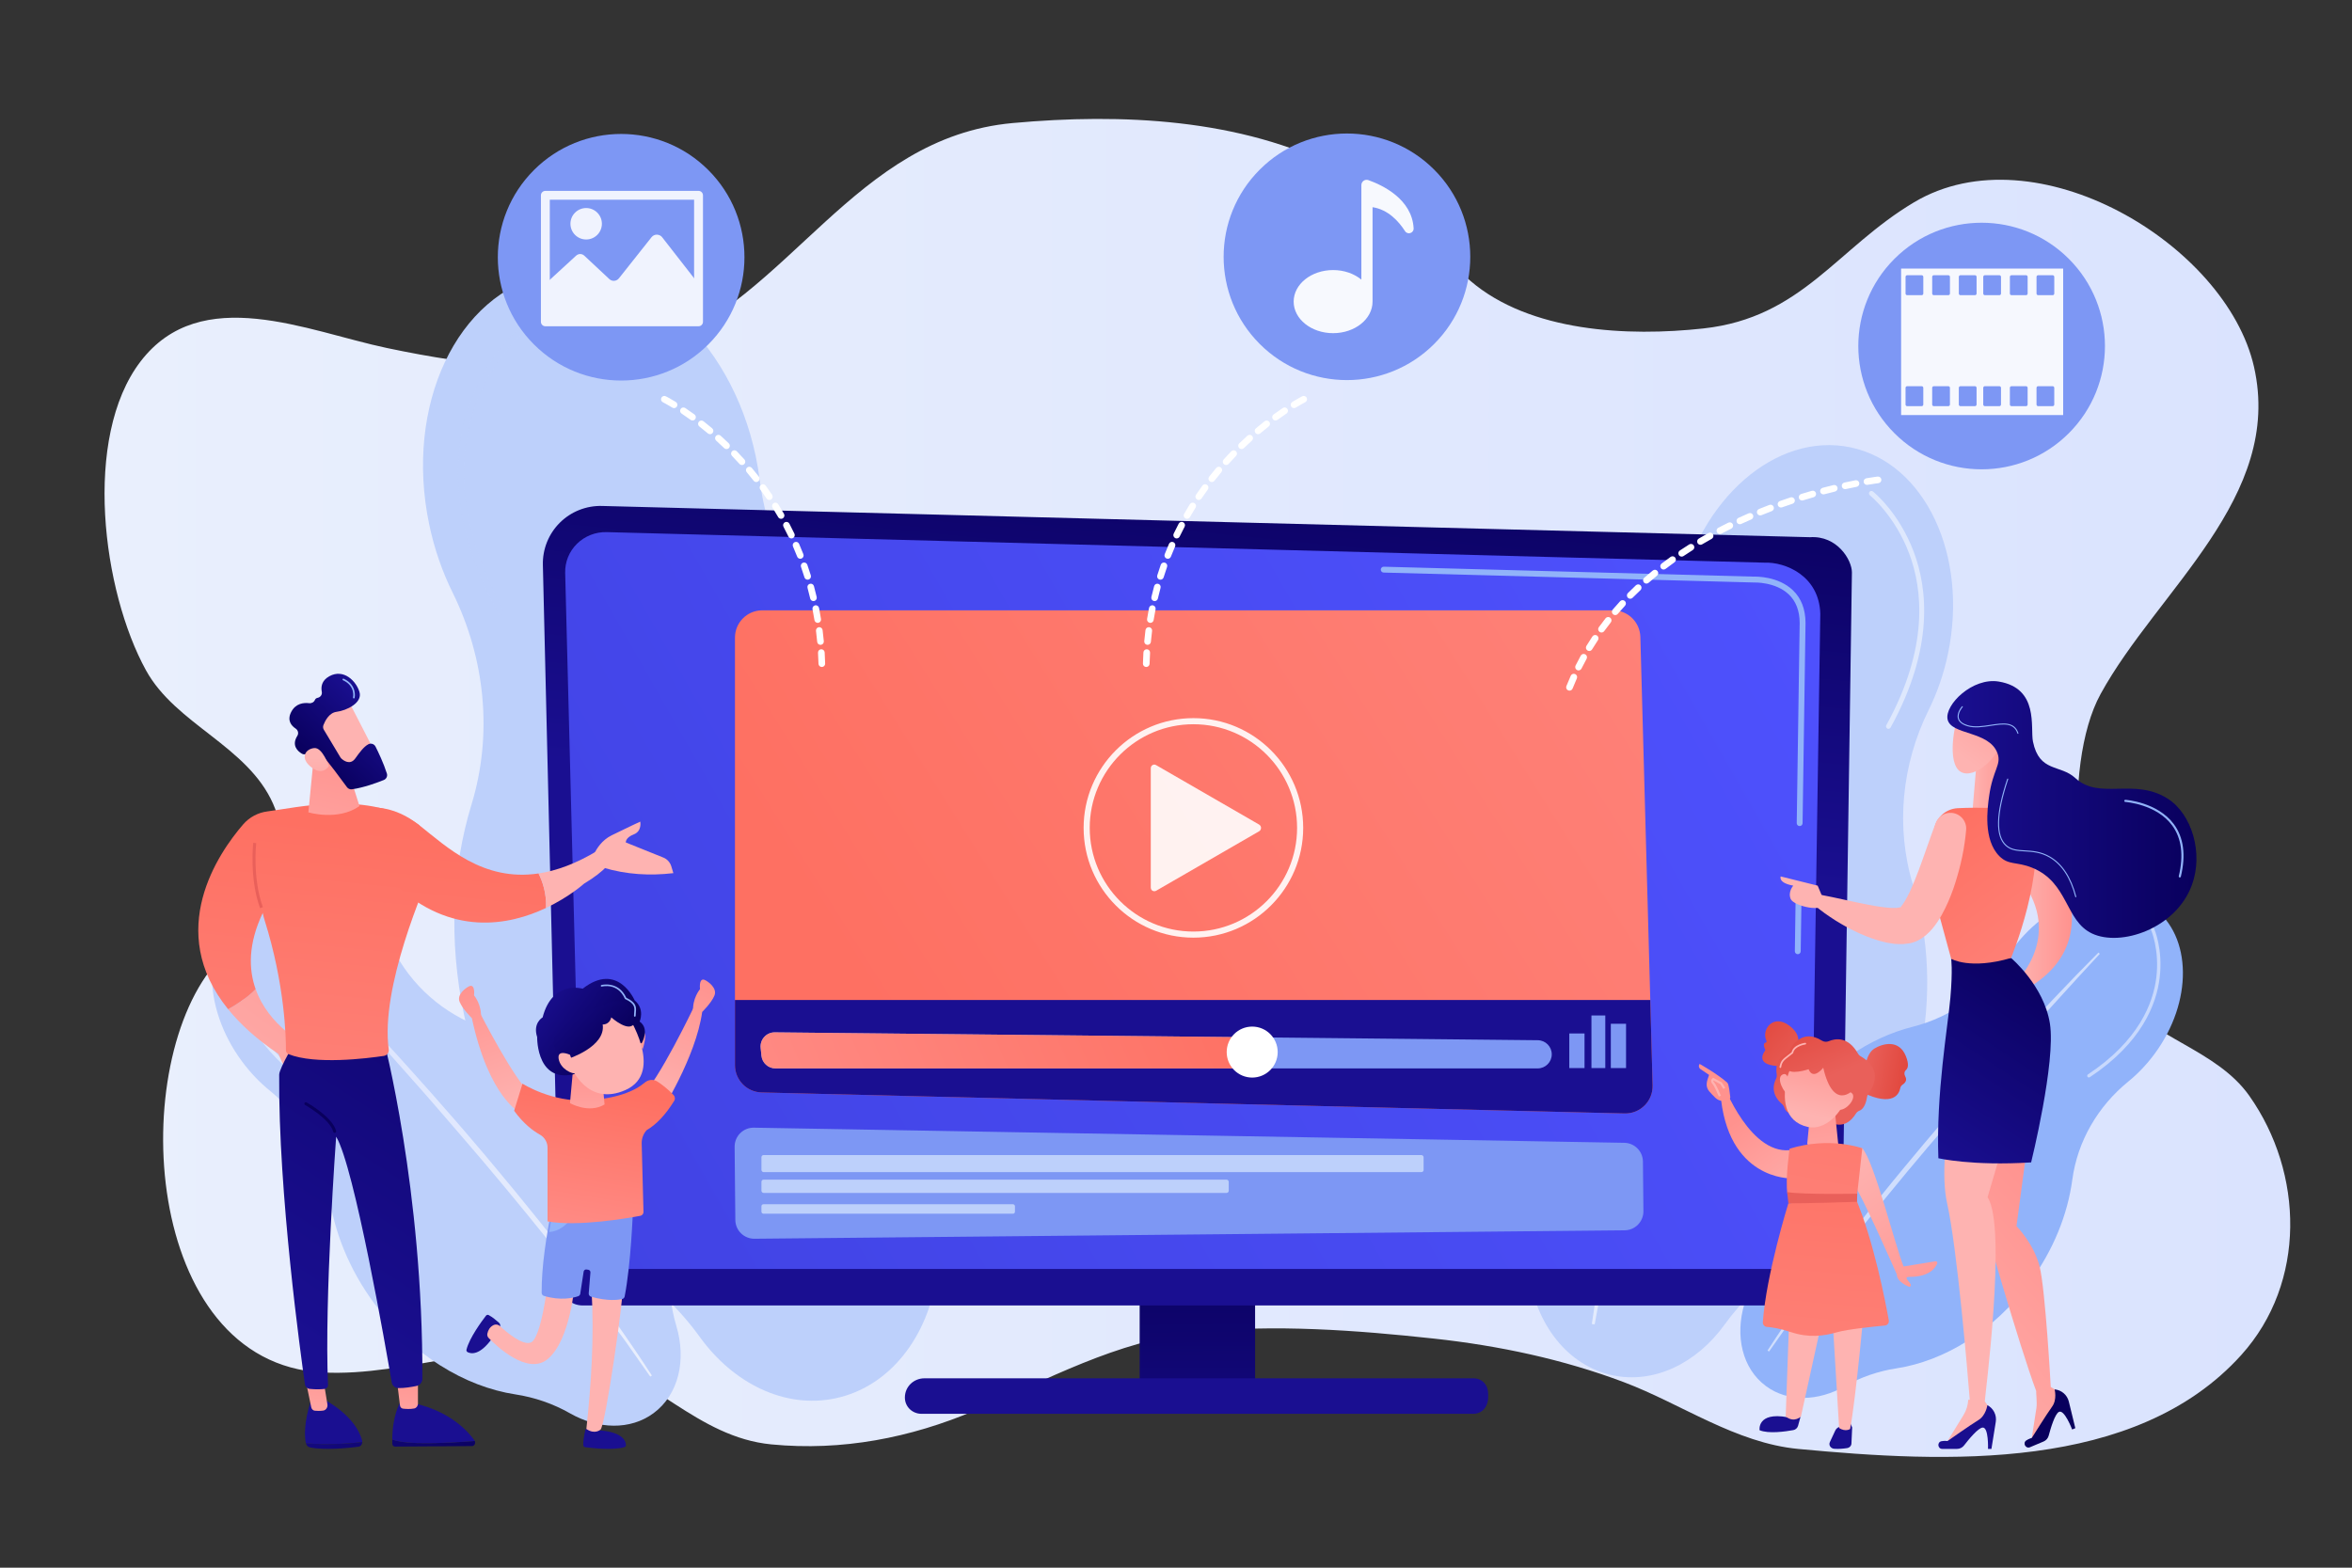 <?xml version="1.0" encoding="UTF-8"?>
<svg id="Illustration" xmlns="http://www.w3.org/2000/svg" xmlns:xlink="http://www.w3.org/1999/xlink" viewBox="0 0 2475 1650">
  <rect x="0" y="0" width="2475" height="1650" fill="#333333" stroke="none"/>
  <defs>
    <style>
      .cls-1 {
        fill: url(#linear-gradient-58);
      }

      .cls-1, .cls-2, .cls-3, .cls-4, .cls-5, .cls-6, .cls-7, .cls-8, .cls-9, .cls-10, .cls-11, .cls-12, .cls-13, .cls-14, .cls-15, .cls-16, .cls-17, .cls-18, .cls-19, .cls-20, .cls-21, .cls-22, .cls-23, .cls-24, .cls-25, .cls-26, .cls-27, .cls-28, .cls-29, .cls-30, .cls-31, .cls-32, .cls-33 {
        fill-rule: evenodd;
      }

      .cls-34 {
        fill: url(#linear-gradient-2);
      }

      .cls-35 {
        fill: url(#_5);
      }

      .cls-36, .cls-37, .cls-38, .cls-39, .cls-40 {
        fill: #fff;
      }

      .cls-41 {
        fill: url(#linear-gradient-17);
      }

      .cls-42 {
        opacity: .88;
      }

      .cls-2 {
        fill: url(#linear-gradient-72);
      }

      .cls-3 {
        fill: url(#linear-gradient-70);
      }

      .cls-43, .cls-37 {
        opacity: .5;
      }

      .cls-44 {
        fill: url(#linear-gradient-15);
      }

      .cls-45 {
        opacity: .9;
      }

      .cls-46 {
        fill: url(#linear-gradient-18);
      }

      .cls-47 {
        fill: url(#linear-gradient-56);
      }

      .cls-48 {
        fill: url(#linear-gradient-28);
      }

      .cls-49 {
        fill: url(#linear-gradient-14);
      }

      .cls-50 {
        fill: url(#linear-gradient-36);
      }

      .cls-51 {
        fill: url(#linear-gradient-20);
      }

      .cls-52 {
        fill: url(#linear-gradient-6);
      }

      .cls-4 {
        fill: url(#linear-gradient-48);
      }

      .cls-5 {
        fill: url(#linear-gradient-44);
      }

      .cls-38 {
        opacity: .94;
      }

      .cls-53 {
        fill: url(#linear-gradient-35);
      }

      .cls-54 {
        fill: url(#linear-gradient-32);
      }

      .cls-55 {
        fill: url(#linear-gradient-11);
      }

      .cls-6 {
        fill: url(#linear-gradient-60);
      }

      .cls-7 {
        fill: url(#linear-gradient-40);
      }

      .cls-56 {
        fill: url(#linear-gradient-10);
      }

      .cls-57, .cls-16 {
        fill: #91b3fa;
      }

      .cls-39 {
        opacity: .57;
      }

      .cls-8 {
        fill: url(#linear-gradient-39);
      }

      .cls-58 {
        fill: url(#linear-gradient-37);
      }

      .cls-9 {
        fill: url(#linear-gradient-49);
      }

      .cls-59 {
        fill: url(#linear-gradient-16);
      }

      .cls-10 {
        fill: url(#linear-gradient-65);
      }

      .cls-11 {
        fill: url(#linear-gradient-59);
      }

      .cls-12 {
        fill: url(#linear-gradient-71);
      }

      .cls-60 {
        fill: url(#linear-gradient-31);
      }

      .cls-61, .cls-23 {
        fill: #7d97f4;
      }

      .cls-13 {
        fill: url(#linear-gradient-41);
      }

      .cls-62 {
        fill: url(#linear-gradient-21);
      }

      .cls-63 {
        fill: url(#linear-gradient-25);
      }

      .cls-14 {
        fill: url(#linear-gradient-51);
      }

      .cls-64 {
        fill: url(#linear-gradient-5);
      }

      .cls-15 {
        fill: url(#linear-gradient-61);
      }

      .cls-65 {
        fill: url(#linear-gradient-54);
      }

      .cls-66 {
        fill: url(#linear-gradient-55);
      }

      .cls-17 {
        fill: url(#linear-gradient-45);
      }

      .cls-67 {
        fill: url(#linear-gradient-34);
      }

      .cls-68 {
        fill: url(#linear-gradient-7);
      }

      .cls-18 {
        fill: url(#linear-gradient-47);
      }

      .cls-19 {
        fill: url(#linear-gradient-68);
      }

      .cls-20 {
        fill: url(#linear-gradient-67);
      }

      .cls-21 {
        fill: url(#linear-gradient-62);
      }

      .cls-22 {
        fill: url(#linear-gradient-64);
      }

      .cls-69 {
        fill: url(#linear-gradient-24);
      }

      .cls-70 {
        fill: url(#linear-gradient-9);
      }

      .cls-24 {
        fill: url(#linear-gradient-66);
      }

      .cls-71 {
        fill: url(#linear-gradient-22);
      }

      .cls-25 {
        fill: url(#linear-gradient-63);
      }

      .cls-72 {
        fill: url(#linear-gradient-3);
      }

      .cls-26 {
        fill: url(#linear-gradient-53);
      }

      .cls-27 {
        fill: url(#linear-gradient-69);
      }

      .cls-73 {
        fill: url(#linear-gradient);
      }

      .cls-74 {
        fill: url(#linear-gradient-27);
      }

      .cls-28 {
        fill: url(#linear-gradient-52);
      }

      .cls-75 {
        fill: url(#linear-gradient-33);
      }

      .cls-76 {
        fill: url(#linear-gradient-38);
      }

      .cls-29 {
        fill: url(#linear-gradient-50);
      }

      .cls-77 {
        fill: url(#linear-gradient-29);
      }

      .cls-78 {
        fill: url(#linear-gradient-30);
      }

      .cls-79 {
        fill: #bdd0fb;
      }

      .cls-80 {
        fill: url(#linear-gradient-23);
      }

      .cls-81 {
        fill: url(#linear-gradient-19);
      }

      .cls-82 {
        fill: url(#_5-2);
      }

      .cls-83 {
        fill: url(#linear-gradient-4);
      }

      .cls-30 {
        fill: url(#linear-gradient-46);
      }

      .cls-31 {
        fill: url(#linear-gradient-57);
      }

      .cls-32 {
        fill: url(#linear-gradient-43);
      }

      .cls-40 {
        opacity: .93;
      }

      .cls-84 {
        fill: url(#linear-gradient-8);
      }

      .cls-85 {
        fill: url(#linear-gradient-12);
      }

      .cls-86 {
        fill: url(#linear-gradient-13);
      }

      .cls-33 {
        fill: url(#linear-gradient-42);
      }

      .cls-87 {
        fill: url(#linear-gradient-26);
      }
    </style>
    <linearGradient id="linear-gradient" x1="-1660" y1="829.29" x2="640" y2="829.29" gradientTransform="translate(750) rotate(-180) scale(1 -1)" gradientUnits="userSpaceOnUse">
      <stop offset="0" stop-color="#dae3fe"/>
      <stop offset="1" stop-color="#e9effd"/>
    </linearGradient>
    <linearGradient id="linear-gradient-2" x1="315.59" y1="1226.45" x2="685.98" y2="1226.45" gradientTransform="matrix(1, 0, 0, 1, 0, 0)" xlink:href="#linear-gradient"/>
    <linearGradient id="linear-gradient-3" x1="1259.3" y1="1292.17" x2="1261.3" y2="1632.17" gradientUnits="userSpaceOnUse">
      <stop offset="0" stop-color="#09005d"/>
      <stop offset="1" stop-color="#1a0f91"/>
    </linearGradient>
    <linearGradient id="linear-gradient-4" x1="1308.87" y1="432.7" x2="1264.87" y2="868.7" xlink:href="#linear-gradient-3"/>
    <linearGradient id="linear-gradient-5" x1="516.77" y1="1370.04" x2="1968.77" y2="542.03" gradientUnits="userSpaceOnUse">
      <stop offset="0" stop-color="#4042e2"/>
      <stop offset="1" stop-color="#4f52ff"/>
    </linearGradient>
    <linearGradient id="linear-gradient-6" x1="1259.11" y1="1228" x2="1259.11" y2="1350" xlink:href="#linear-gradient-3"/>
    <linearGradient id="linear-gradient-7" x1="940.56" y1="1105.44" x2="2473.71" y2="142.34" gradientUnits="userSpaceOnUse">
      <stop offset="0" stop-color="#fe7062"/>
      <stop offset="1" stop-color="#ff928e"/>
    </linearGradient>
    <linearGradient id="linear-gradient-8" x1="1319.55" y1="587.63" x2="1277.54" y2="926.66" xlink:href="#linear-gradient-3"/>
    <linearGradient id="linear-gradient-9" x1="1301.22" y1="1003.84" x2="679.79" y2="1269.8" xlink:href="#linear-gradient-7"/>
    <linearGradient id="linear-gradient-10" x1="2195.8" y1="1277.4" x2="1961.8" y2="1485.4" gradientUnits="userSpaceOnUse">
      <stop offset="0" stop-color="#ff928e"/>
      <stop offset="1" stop-color="#feb3b1"/>
    </linearGradient>
    <linearGradient id="_5" data-name="   5" x1="2238.53" y1="1039.24" x2="2166.53" y2="1157.24" gradientUnits="userSpaceOnUse">
      <stop offset="0" stop-color="#ff928e"/>
      <stop offset=".58" stop-color="#fea5a2"/>
      <stop offset="1" stop-color="#feb3b1"/>
    </linearGradient>
    <linearGradient id="linear-gradient-11" x1="-475.71" y1="949.68" x2="-417.41" y2="949.68" gradientTransform="translate(1704.54) rotate(-180) scale(1 -1)" xlink:href="#linear-gradient-10"/>
    <linearGradient id="linear-gradient-12" x1="-644.44" y1="1104" x2="-644.44" y2="1530" gradientTransform="translate(2714.5)" xlink:href="#linear-gradient-3"/>
    <linearGradient id="linear-gradient-13" x1="-2048.98" y1="1845.78" x2="-2048.98" y2="2271.78" gradientTransform="translate(3598.79 -351.84) rotate(-22.82)" xlink:href="#linear-gradient-3"/>
    <linearGradient id="linear-gradient-14" x1="2162.16" y1="1014.96" x2="2026.16" y2="1220.96" xlink:href="#linear-gradient-3"/>
    <linearGradient id="linear-gradient-15" x1="-412.04" y1="819.62" x2="-370.64" y2="819.62" gradientTransform="translate(1704.54) rotate(-180) scale(1 -1)" xlink:href="#linear-gradient-10"/>
    <linearGradient id="linear-gradient-16" x1="-337.45" y1="864.47" x2="-556.69" y2="1145.74" gradientTransform="translate(1704.54) rotate(-180) scale(1 -1)" xlink:href="#linear-gradient-7"/>
    <linearGradient id="linear-gradient-17" x1="2008.28" y1="696.84" x2="1996.28" y2="822.84" xlink:href="#linear-gradient-10"/>
    <linearGradient id="linear-gradient-18" x1="1920.51" y1="688.48" x2="1908.51" y2="814.48" xlink:href="#linear-gradient-10"/>
    <linearGradient id="linear-gradient-19" x1="2133.9" y1="697.82" x2="2062.9" y2="795.82" xlink:href="#linear-gradient-10"/>
    <linearGradient id="linear-gradient-20" x1="-606.78" y1="851.98" x2="-344.64" y2="851.98" gradientTransform="translate(1704.54) rotate(-180) scale(1 -1)" xlink:href="#linear-gradient-3"/>
    <linearGradient id="linear-gradient-21" x1="407.01" y1="905.27" x2="183.52" y2="1214.26" xlink:href="#linear-gradient-10"/>
    <linearGradient id="linear-gradient-22" x1="1051.58" y1="1733.66" x2="1100.91" y2="1567" gradientTransform="translate(-767.77)" xlink:href="#linear-gradient-3"/>
    <linearGradient id="linear-gradient-23" x1="1239.7" y1="1425.18" x2="1020.26" y2="1597.49" gradientTransform="translate(-767.77)" xlink:href="#linear-gradient-3"/>
    <linearGradient id="linear-gradient-24" x1="1105.47" y1="1427.67" x2="1093.95" y2="1528.23" gradientTransform="translate(-767.77)" xlink:href="#linear-gradient-10"/>
    <linearGradient id="linear-gradient-25" x1="1278.69" y1="1474.83" x2="1059.24" y2="1647.13" gradientTransform="translate(-767.77)" xlink:href="#linear-gradient-3"/>
    <linearGradient id="linear-gradient-26" x1="1148.76" y1="1762.43" x2="1198.1" y2="1595.76" gradientTransform="translate(-767.77)" xlink:href="#linear-gradient-3"/>
    <linearGradient id="linear-gradient-27" x1="1199.33" y1="1438.43" x2="1187.8" y2="1538.98" gradientTransform="translate(-767.77)" xlink:href="#linear-gradient-10"/>
    <linearGradient id="linear-gradient-28" x1="1431.28" y1="831.11" x2="1062.77" y2="1402.94" gradientTransform="translate(-767.77)" xlink:href="#linear-gradient-3"/>
    <linearGradient id="linear-gradient-29" x1="342.36" y1="866.21" x2="283.18" y2="1445.65" xlink:href="#linear-gradient-7"/>
    <linearGradient id="linear-gradient-30" x1="1130.93" y1="784.85" x2="1086.93" y2="974.96" gradientTransform="translate(-767.77)" xlink:href="#linear-gradient-10"/>
    <linearGradient id="linear-gradient-31" x1="480.62" y1="644.89" x2="434.12" y2="697.39" xlink:href="#linear-gradient-10"/>
    <linearGradient id="linear-gradient-32" x1="-744.26" y1="-405.95" x2="-651.03" y2="-405.95" gradientTransform="translate(1138.75 544.78) rotate(-46.73)" xlink:href="#linear-gradient-3"/>
    <linearGradient id="linear-gradient-33" x1="-798.96" y1="-348.97" x2="-736.36" y2="-413.2" gradientTransform="translate(1138.75 544.78) rotate(-46.73)" xlink:href="#linear-gradient-10"/>
    <linearGradient id="linear-gradient-34" x1="612.89" y1="776.94" x2="318.89" y2="900.94" gradientUnits="userSpaceOnUse">
      <stop offset="0" stop-color="#e1473d"/>
      <stop offset="1" stop-color="#e9605a"/>
    </linearGradient>
    <linearGradient id="linear-gradient-35" x1="1079.97" y1="1220.39" x2="1049.07" y2="1275.39" gradientTransform="translate(-767.77)" xlink:href="#linear-gradient-3"/>
    <linearGradient id="linear-gradient-36" x1="477.19" y1="879.08" x2="413.84" y2="1499.32" xlink:href="#linear-gradient-7"/>
    <linearGradient id="linear-gradient-37" x1="705.92" y1="643.52" x2="647.42" y2="801.01" xlink:href="#linear-gradient-10"/>
    <linearGradient id="linear-gradient-38" x1="758.17" y1="662.93" x2="699.67" y2="820.42" xlink:href="#linear-gradient-10"/>
    <linearGradient id="linear-gradient-39" x1="-675.55" y1="973.77" x2="-582.22" y2="843.77" gradientTransform="translate(-912.89 -1718.83) rotate(119.56)" xlink:href="#linear-gradient-3"/>
    <linearGradient id="linear-gradient-40" x1="870.7" y1="1266.07" x2="654.7" y2="1358.07" xlink:href="#linear-gradient-10"/>
    <linearGradient id="linear-gradient-41" x1="784.05" y1="-3425.81" x2="799.41" y2="-3565.94" gradientTransform="translate(-367.1 -2371.39) rotate(152.86)" xlink:href="#linear-gradient-10"/>
    <linearGradient id="linear-gradient-42" x1="794.45" y1="-3422.85" x2="810.65" y2="-3570.69" gradientTransform="translate(-367.1 -2371.39) rotate(152.86)" xlink:href="#linear-gradient-10"/>
    <linearGradient id="linear-gradient-43" x1="1820.06" y1="-2885.91" x2="1836.26" y2="-3033.75" gradientTransform="translate(435.94 -2371.39) rotate(27.14) scale(1 -1)" xlink:href="#linear-gradient-10"/>
    <linearGradient id="linear-gradient-44" x1="1829.68" y1="-2884.86" x2="1845.88" y2="-3032.7" gradientTransform="translate(435.94 -2371.39) rotate(27.14) scale(1 -1)" xlink:href="#linear-gradient-10"/>
    <linearGradient id="linear-gradient-45" x1="669.45" y1="1442.95" x2="647.45" y2="1490.95" xlink:href="#linear-gradient-3"/>
    <linearGradient id="linear-gradient-46" x1="917.31" y1="1181.16" x2="771.31" y2="1307.16" xlink:href="#linear-gradient-10"/>
    <linearGradient id="linear-gradient-47" x1="-177.24" y1="1190.63" x2="-190.48" y2="1084.73" gradientTransform="translate(453.79 -53.91) rotate(-19.91)" xlink:href="#linear-gradient-10"/>
    <linearGradient id="linear-gradient-48" x1="628.46" y1="1145.07" x2="598.32" y2="1332.1" xlink:href="#linear-gradient-7"/>
    <linearGradient id="linear-gradient-49" x1="617.98" y1="1122" x2="617.98" y2="1216.67" xlink:href="#linear-gradient-10"/>
    <linearGradient id="linear-gradient-50" x1="-390.01" y1="1073.88" x2="-435.2" y2="987.54" gradientTransform="translate(531.74 -33.54) rotate(-25.7)" xlink:href="#linear-gradient-3"/>
    <linearGradient id="linear-gradient-51" x1="234.4" y1="1957.21" x2="189.07" y2="1877.21" gradientTransform="translate(453.79 -53.91) rotate(-19.91)" xlink:href="#linear-gradient-10"/>
    <linearGradient id="linear-gradient-52" x1="-214.51" y1="1151.49" x2="-257.06" y2="1070.18" gradientTransform="translate(453.79 -53.91) rotate(-19.91)" xlink:href="#linear-gradient-3"/>
    <linearGradient id="linear-gradient-53" x1="203.06" y1="1974.97" x2="157.72" y2="1894.97" gradientTransform="translate(453.79 -53.91) rotate(-19.91)" xlink:href="#linear-gradient-10"/>
    <linearGradient id="linear-gradient-54" x1="-1940.18" y1="1057.01" x2="-1891.85" y2="1166.97" gradientTransform="translate(3507.42 -266.75) rotate(-12.16)" xlink:href="#linear-gradient-10"/>
    <linearGradient id="linear-gradient-55" x1="-1938.91" y1="1065.34" x2="-1886.28" y2="1185.07" gradientTransform="translate(3507.42 -266.75) rotate(-12.16)" xlink:href="#linear-gradient-10"/>
    <linearGradient id="linear-gradient-56" x1="1816.59" y1="998.7" x2="1814.59" y2="1032.03" xlink:href="#linear-gradient-10"/>
    <linearGradient id="linear-gradient-57" x1="-692.27" y1="1077.32" x2="-747.63" y2="1126.17" gradientTransform="translate(1153.34) rotate(-180) scale(1 -1)" xlink:href="#linear-gradient-34"/>
    <linearGradient id="linear-gradient-58" x1="-1525.74" y1="955.81" x2="-1480.81" y2="955.81" gradientTransform="translate(674.09 -79) rotate(-169.81) scale(1 -1)" xlink:href="#linear-gradient-34"/>
    <linearGradient id="linear-gradient-59" x1="-1399.52" y1="914.75" x2="-1439.87" y2="976.02" gradientTransform="translate(674.09 -79) rotate(-169.81) scale(1 -1)" xlink:href="#linear-gradient-34"/>
    <linearGradient id="linear-gradient-60" x1="-860.35" y1="1883.84" x2="-824.35" y2="1785.17" gradientTransform="translate(1153.34) rotate(-180) scale(1 -1)" xlink:href="#linear-gradient-3"/>
    <linearGradient id="linear-gradient-61" x1="-912.6" y1="1864.78" x2="-876.6" y2="1766.11" gradientTransform="translate(1153.34) rotate(-180) scale(1 -1)" xlink:href="#linear-gradient-3"/>
    <linearGradient id="linear-gradient-62" x1="1911.27" y1="1148.07" x2="1926.6" y2="1266.74" xlink:href="#linear-gradient-10"/>
    <linearGradient id="linear-gradient-63" x1="2000.33" y1="1338.67" x2="1964.33" y2="1392.67" xlink:href="#linear-gradient-10"/>
    <linearGradient id="linear-gradient-64" x1="1987.9" y1="1319.03" x2="1931.9" y2="1381.7" xlink:href="#linear-gradient-10"/>
    <linearGradient id="linear-gradient-65" x1="-901.62" y1="1382.16" x2="-785.41" y2="1222.49" gradientTransform="translate(1153.34) rotate(-180) scale(1 -1)" xlink:href="#linear-gradient-10"/>
    <linearGradient id="linear-gradient-66" x1="-805.02" y1="1027.84" x2="-701.02" y2="1567.84" gradientTransform="translate(1153.34) rotate(-180) scale(1 -1)" xlink:href="#linear-gradient-7"/>
    <linearGradient id="linear-gradient-67" x1="-1027.33" y1="1264.58" x2="-923.33" y2="1804.58" gradientTransform="translate(792.11 15.69) rotate(174.24) scale(1 -1)" xlink:href="#linear-gradient-7"/>
    <linearGradient id="linear-gradient-68" x1="-743.49" y1="1215.17" x2="-757.19" y2="1244.93" gradientTransform="translate(1153.34) rotate(-180) scale(1 -1)" xlink:href="#linear-gradient-34"/>
    <linearGradient id="linear-gradient-69" x1="1922.19" y1="1099.31" x2="1905.53" y2="1173.97" xlink:href="#linear-gradient-10"/>
    <linearGradient id="linear-gradient-70" x1="1889.74" y1="1092.06" x2="1873.07" y2="1166.73" xlink:href="#linear-gradient-10"/>
    <linearGradient id="linear-gradient-71" x1="1953.98" y1="1106.4" x2="1937.31" y2="1181.07" xlink:href="#linear-gradient-10"/>
    <linearGradient id="linear-gradient-72" x1="-1399.82" y1="914.55" x2="-1440.17" y2="975.82" gradientTransform="translate(674.09 -79) rotate(-169.81) scale(1 -1)" xlink:href="#linear-gradient-34"/>
    <linearGradient id="_5-2" data-name="   5" x1="1894.4" y1="929.62" x2="1889.4" y2="1045.62" xlink:href="#_5"/>
  </defs>
  <path class="cls-73" d="M2210.39,730.54c60.07-109.56,192.63-207.29,161.48-344.46-29.39-129.36-230.04-249.06-357.57-173.26-81.21,48.27-117.9,121.44-221.76,132.87-79.51,8.75-182.48,3.84-245.33-50.15-48.29-41.48-78.63-87.47-138.41-117.96-103.54-52.8-228.4-58.55-343.15-48.07-167.01,15.25-233.53,183.6-378.26,236.64-88.72,32.51-189.75,19.12-280.06,.17-83.78-17.58-195.84-69.12-259.5,14.23-61.08,79.97-40.06,241.72,5.84,325.03,31.39,56.98,106.64,79.36,133.69,140.35,27.67,62.38-15.74,119.16-57.81,165.17-96.78,105.85-79.93,423.37,109.7,433.41,90.76,4.8,181.71-39.05,272.05-17.23,74.04,17.89,122.07,85.39,200.48,92.96,74.48,7.19,146.32-6.93,213.97-35.6,76.77-32.53,148.57-73.23,233.76-82.43,80.73-8.72,168.88-2.09,249.38,6.66,68.34,7.42,135.82,21.72,199.83,45.84,60.59,22.83,117.6,64.1,183.84,70.33,154.23,14.51,354.49,24.59,465.91-98.86,68.77-76.19,65.83-191.57,8.47-272.85-34.56-48.98-103.52-60.76-134.7-104.62-49.51-69.69-63.31-242.52-21.83-318.17Z"/>
  <g>
    <g>
      <g>
        <path class="cls-79" d="M1056.02,948.73c-21.92-104.36-75.88-191.28-144.61-246.18-61.45-49.08-102.16-119.87-112.04-197.81-1.04-8.19-2.42-16.44-4.16-24.73-26.37-125.51-124.64-211.09-219.5-191.17-94.86,19.93-150.39,137.82-124.02,263.33,5.39,25.66,13.79,49.65,24.55,71.41,34.35,69.43,42.5,149.31,19.86,223.43-20.23,66.24-24.23,142.75-7.79,220.98,24.51,116.69,89.08,211.58,169.57,264.29,30.45,19.94,57.16,45.28,78.43,74.78,35.35,49.01,89.39,75.9,142.65,64.72,57.45-12.07,97.91-65.07,107.04-130.84,5.17-37.21,17.59-72.93,35.33-106.08,41.87-78.26,56.86-180.62,34.7-286.13Z"/>
        <path class="cls-79" d="M636.97,415.37c29.82,80.34,57.03,161.58,83.39,243.1,6.6,20.38,12.87,40.86,19.21,61.32l9.5,30.69,9.24,30.77c6.08,20.54,12.45,40.99,18.3,61.6l17.56,61.82c11.18,41.36,22.71,82.63,33.11,124.2,5.23,20.78,10.87,41.45,15.68,62.33l14.72,62.57c18.78,83.62,35.47,167.75,47.87,252.56l-3.65,.57-11.69-63.1-2.89-15.78-3.28-15.7-6.62-31.39-6.56-31.4c-2.17-10.47-4.73-20.86-7.07-31.29-4.83-20.84-9.49-41.71-14.45-62.51-20.39-83.09-41.88-165.91-65.08-248.27-11.91-41.09-23.47-82.29-35.67-123.3l-9.07-30.78-9.32-30.71c-6.2-20.48-12.41-40.95-18.82-61.37-12.47-40.93-25.24-81.78-38.34-122.53-12.88-40.81-26.16-81.51-39.55-122.15l3.48-1.24Z"/>
        <g class="cls-43">
          <path class="cls-79" d="M526.93,647.59c-.88-.17-1.69-.71-2.16-1.56-55.94-101.5-46.93-177.86-29.52-224.04,18.91-50.17,50.68-75.85,52.03-76.92,1.34-1.07,3.3-.85,4.37,.5,1.07,1.34,.85,3.3-.49,4.37-.32,.25-31.94,25.88-50.19,74.56-16.84,44.91-25.44,119.27,29.26,218.53,.83,1.51,.28,3.4-1.22,4.23-.66,.36-1.39,.46-2.07,.33Z"/>
        </g>
      </g>
      <g>
        <path class="cls-79" d="M655.62,1178.88c-35.6-48.21-83.46-80.05-131.37-92.09-42.83-10.76-80.16-37.44-103.44-74.96-2.45-3.94-5.08-7.84-7.91-11.67-42.82-57.98-112.97-78.81-156.69-46.53-43.72,32.28-44.44,105.46-1.62,163.44,8.76,11.86,18.65,22.16,29.24,30.76,33.77,27.47,56.62,66.38,62.42,109.53,5.18,38.56,21.05,78.58,47.74,114.72,39.81,53.91,94.95,87.35,148.34,95.53,20.19,3.09,39.75,9.82,57.5,19.93,29.5,16.81,63.35,17.95,87.9-.17,26.48-19.55,34.7-56.06,23.97-91.79-6.07-20.22-8.1-41.36-6.81-62.43,3.04-49.74-13.27-105.54-49.27-154.28Z"/>
        <path class="cls-34" d="M317.07,1004.01c34.01,34.1,66.9,69.27,99.42,104.78,8.13,8.87,16.13,17.88,24.15,26.85l12.03,13.47,11.92,13.57c7.91,9.08,15.94,18.04,23.75,27.21l23.42,27.5c15.38,18.53,30.92,36.93,45.96,55.74,7.53,9.4,15.24,18.64,22.59,28.19l22.15,28.54c29.15,38.35,57.35,77.44,83.52,117.89l-1.73,1.14-20.73-29.52-5.17-7.39-5.35-7.26-10.73-14.5-10.7-14.51c-3.56-4.84-7.29-9.56-10.93-14.34-7.34-9.52-14.6-19.1-22-28.57-29.84-37.7-60.19-75.01-91.3-111.69-15.69-18.22-31.23-36.57-47.05-54.69l-11.83-13.62-11.94-13.52c-7.96-9.02-15.91-18.03-23.96-26.97-15.94-18.01-32.01-35.91-48.23-53.67-16.12-17.85-32.42-35.55-48.76-53.2l1.49-1.44Z"/>
        <g class="cls-43">
          <path class="cls-36" d="M328.28,1143.22c-.51,.16-1.09,.09-1.58-.23-57.87-38.36-74.28-81.4-77.86-110.75-3.89-31.89,5.85-54.34,6.27-55.28,.42-.94,1.52-1.37,2.46-.95,.94,.42,1.37,1.52,.95,2.46-.1,.22-9.77,22.6-5.95,53.52,3.52,28.52,19.6,70.39,76.2,107.9,.86,.57,1.09,1.73,.52,2.58-.25,.37-.61,.63-1.01,.75Z"/>
        </g>
      </g>
    </g>
    <g>
      <g>
        <path class="cls-79" d="M1550.83,1015.69c18.1-86.16,62.65-157.93,119.4-203.26,50.73-40.53,84.35-98.97,92.51-163.32,.86-6.76,2-13.58,3.44-20.42,21.77-103.62,102.91-174.29,181.23-157.84,78.32,16.45,124.17,113.79,102.4,217.42-4.45,21.19-11.39,40.99-20.27,58.96-28.36,57.33-35.09,123.28-16.4,184.47,16.71,54.69,20,117.86,6.43,182.45-20.24,96.34-73.55,174.69-140,218.21-25.14,16.46-47.19,37.39-64.76,61.74-29.18,40.47-73.8,62.67-117.77,53.43-47.44-9.96-80.84-53.73-88.37-108.02-4.27-30.73-14.52-60.21-29.17-87.59-34.57-64.61-46.95-149.13-28.65-236.24Z"/>
        <path class="cls-39" d="M1896.81,575.33c-24.62,66.33-47.09,133.41-68.85,200.71-5.45,16.82-10.63,33.73-15.86,50.63l-7.84,25.34-7.63,25.41c-5.02,16.96-10.28,33.85-15.11,50.86l-14.5,51.04c-9.23,34.15-18.75,68.22-27.34,102.54-4.32,17.15-8.98,34.22-12.95,51.46l-12.15,51.66c-15.51,69.04-29.29,138.5-39.53,208.52l3.01,.47,9.66-52.1,2.38-13.03,2.71-12.97,5.47-25.92,5.42-25.92c1.79-8.64,3.9-17.22,5.84-25.84,3.99-17.2,7.84-34.44,11.93-51.61,16.83-68.6,34.58-136.98,53.73-204.99,9.84-33.93,19.38-67.94,29.45-101.8l7.49-25.42,7.7-25.35c5.12-16.91,10.24-33.81,15.54-50.67,10.3-33.8,20.84-67.53,31.65-101.16,10.64-33.7,21.6-67.3,32.66-100.86l-2.87-1.02Z"/>
        <path class="cls-37" d="M1987.67,767.06c.73-.14,1.39-.59,1.78-1.29,46.18-83.8,38.74-146.85,24.37-184.98-15.61-41.42-41.85-62.63-42.95-63.51-1.11-.89-2.72-.7-3.61,.41-.88,1.11-.7,2.72,.41,3.61,.26,.21,26.37,21.36,41.44,61.56,13.91,37.08,21,98.48-24.16,180.43-.68,1.24-.23,2.81,1.01,3.49,.54,.3,1.15,.38,1.71,.28Z"/>
      </g>
      <g>
        <path class="cls-57" d="M1888.6,1167.64c33.61-45.51,78.79-75.57,124.02-86.93,40.43-10.16,75.67-35.35,97.65-70.77,2.31-3.72,4.8-7.4,7.47-11.01,40.42-54.74,106.65-74.4,147.92-43.93,41.27,30.48,41.96,99.56,1.53,154.29-8.27,11.19-17.61,20.92-27.6,29.04-31.88,25.93-53.45,62.67-58.93,103.4-4.89,36.4-19.87,74.18-45.07,108.3-37.58,50.89-89.63,82.46-140.03,90.18-19.06,2.92-37.53,9.27-54.28,18.82-27.85,15.87-59.81,16.95-82.98-.16-24.99-18.46-32.76-52.92-22.63-86.65,5.73-19.09,7.64-39.05,6.43-58.94-2.87-46.96,12.53-99.63,46.51-145.64Z"/>
        <path class="cls-39" d="M2208.19,1002.56c-32.11,32.19-63.16,65.39-93.86,98.91-7.68,8.38-15.22,16.88-22.8,25.35l-11.36,12.71-11.25,12.81c-7.47,8.57-15.05,17.03-22.42,25.69l-22.11,25.96c-14.52,17.49-29.19,34.86-43.38,52.62-7.11,8.87-14.39,17.6-21.32,26.61l-20.91,26.94c-27.52,36.2-54.14,73.11-78.85,111.29l1.63,1.08,19.57-27.86,4.88-6.97,5.05-6.85,10.12-13.69,10.1-13.7c3.36-4.57,6.88-9.02,10.32-13.54,6.93-8.99,13.78-18.03,20.77-26.97,28.17-35.59,56.82-70.81,86.19-105.44,14.82-17.2,29.48-34.53,44.42-51.62l11.17-12.85,11.27-12.76c7.51-8.51,15.02-17.02,22.62-25.46,15.05-17,30.22-33.9,45.53-50.67,15.22-16.85,30.6-33.56,46.03-50.22l-1.4-1.36Z"/>
        <path class="cls-37" d="M2197.61,1133.97c.49,.15,1.03,.09,1.49-.22,54.63-36.21,70.13-76.84,73.5-104.55,3.67-30.1-5.53-51.3-5.92-52.18-.39-.89-1.43-1.29-2.32-.9-.89,.39-1.29,1.43-.9,2.32,.09,.21,9.23,21.34,5.62,50.52-3.33,26.92-18.51,66.45-71.93,101.86-.81,.54-1.03,1.63-.49,2.44,.23,.35,.57,.6,.95,.71Z"/>
      </g>
    </g>
  </g>
  <g>
    <rect class="cls-72" x="1199.26" y="1350.23" width="121.47" height="121.47"/>
    <g>
      <path class="cls-83" d="M589.12,1349.98c0,13.22,10.82,24.03,24.05,24.03H1913.89c13.23,0,24.05-10.81,24.05-24.03l10.82-747.49c0-13.22-15.57-39.02-44.11-37.08l-1271.2-32.89c-16.6-.43-32.65,5.96-44.4,17.68-11.75,11.72-18.19,27.74-17.79,44.32l17.86,755.46Z"/>
      <path class="cls-64" d="M612.86,1313.18c0,12.31,10.24,22.38,22.76,22.38H1882.52c12.52,0,22.76-10.07,22.76-22.38l10.21-667.25c-1.2-40.15-37-54.59-58.71-53.73l-1218.37-32.14c-11.66-.31-22.94,4.11-31.2,12.21-8.26,8.1-12.77,19.19-12.47,30.65l18.12,710.26Z"/>
      <g>
        <path class="cls-57" d="M1891.8,1004.3h-.05c-1.7-.02-3.06-1.43-3.04-3.13l.81-55.03c.03-1.7,1.42-2.94,3.13-3.04,1.7,.02,3.06,1.43,3.04,3.13l-.81,55.03c-.02,1.69-1.4,3.04-3.08,3.04Z"/>
        <path class="cls-57" d="M1893.78,869.45h-.05c-1.7-.02-3.06-1.43-3.04-3.13l3.1-210.77c-.06-12.6-3.89-22.65-11.37-29.83-13.95-13.37-36.09-12.68-37.04-12.65l-389.39-10.44c-1.7-.04-3.04-1.46-3-3.16,.04-1.67,1.42-3,3.08-3,.03,0,.06,0,.08,0l389.18,10.44c2.41-.11,25.8-.54,41.35,14.36,8.74,8.38,13.21,19.92,13.27,34.31l-3.1,210.83c-.02,1.69-1.4,3.04-3.08,3.04Z"/>
      </g>
    </g>
    <path class="cls-52" d="M1550.28,1450.68H972.81c-11.38,0-20.61,8.85-20.61,20.23,0,9.68,7.84,17.14,17.52,17.14h580.56c9.68,0,15.74-7.81,15.74-17.49v-3.09c0-9.68-6.07-16.8-15.74-16.8Z"/>
  </g>
  <g>
    <circle class="cls-61" cx="1417.39" cy="270.28" r="129.77" transform="translate(224.03 1081.41) rotate(-45)"/>
    <path class="cls-38" d="M1439.95,189.57c-3.6-1.28-7.38,1.42-7.38,5.24v99.5c-7.54-6.21-18.07-10.07-29.75-10.07-22.93,0-41.51,14.87-41.51,33.21s18.58,33.21,41.51,33.21,41.51-14.87,41.51-33.21c0-.16-.03-.31-.03-.47h.03v-98.91c16.44,2.49,27.62,14.98,34.16,25.18,2.75,4.28,9.33,2.12,9.06-2.96-1.64-30.83-32.99-45.51-47.6-50.71Z"/>
  </g>
  <g>
    <circle class="cls-61" cx="653.61" cy="270.75" r="129.77" transform="translate(0 541.47) rotate(-45)"/>
    <g class="cls-42">
      <path class="cls-36" d="M739.74,338.72c0,2.58-2.09,4.67-4.67,4.67h-161.19c-2.58,0-4.67-2.09-4.67-4.67V205.57c0-2.58,2.09-4.67,4.67-4.67h161.19c2.58,0,4.67,2.09,4.67,4.67v133.15Zm-161.19-4.67h151.84v-123.81h-151.84v123.81Z"/>
      <path class="cls-36" d="M696.75,249.63c-1.28-1.66-3.47-2.64-5.57-2.66-2.1-.01-4.19,.94-5.5,2.59l-34.43,43.42c-1.18,1.49-2.96,2.43-4.87,2.57-1.9,.14-3.79-.52-5.18-1.82l-26.22-24.53c-2.59-2.42-6.18-2.46-8.81-.07l-32.3,29.66v39.94h161.19v-39.94l-38.32-49.15Z"/>
      <circle class="cls-36" cx="616.82" cy="235.51" r="16.55" transform="translate(14.13 505.14) rotate(-45)"/>
    </g>
  </g>
  <g>
    <path class="cls-68" d="M1709.6,1171.92l-908.16-22.11c-15.6-.38-28.05-13.14-28.05-28.75v-449.95c0-15.88,12.87-28.75,28.75-28.75h895.27c15.57,0,28.32,12.4,28.74,27.97l12.89,472.06c.45,16.46-12.98,29.93-29.44,29.53Z"/>
    <path class="cls-84" d="M773.39,1052.48v68.59c0,15.61,12.45,28.37,28.05,28.75l908.16,22.11c16.46,.4,29.89-13.07,29.44-29.53l-2.45-89.91H773.39Z"/>
    <g>
      <path class="cls-61" d="M800.42,1102.87l.83,8.28c.76,7.58,7.14,13.36,14.77,13.36h802.05c8.2,0,14.84-6.64,14.84-14.84h0c0-8.14-6.55-14.76-14.69-14.84l-802.88-8.28c-8.84-.09-15.8,7.52-14.92,16.32Z"/>
      <path class="cls-70" d="M1313.71,1115.01c-.94-7.71-2.09-15.51-3.19-23.35l-495.17-5.11c-8.84-.09-15.8,7.52-14.92,16.32l.83,8.28c.76,7.59,7.14,13.36,14.77,13.36h499.08c-.52-3.33-1.02-6.52-1.38-9.5Z"/>
      <path class="cls-36" d="M1344.51,1107.32c0,14.82-12.01,26.83-26.83,26.83s-26.83-12.01-26.83-26.83,12.01-26.83,26.83-26.83,26.83,12.01,26.83,26.83Z"/>
    </g>
    <rect class="cls-61" x="1651.36" y="1087.73" width="16.02" height="36.42"/>
    <rect class="cls-61" x="1695.06" y="1077.53" width="16.02" height="46.62"/>
    <rect class="cls-61" x="1674.67" y="1068.79" width="14.57" height="55.36"/>
    <path class="cls-61" d="M773.04,1207.01l.75,77.01c.11,11.02,9.12,19.86,20.14,19.76l915.67-8.87c11.02-.11,19.86-9.12,19.76-20.14l-.51-52.21c-.1-10.81-8.8-19.57-19.6-19.75l-915.91-15.93c-11.23-.2-20.4,8.91-20.3,20.14Z"/>
    <rect class="cls-79" x="801.26" y="1215.73" width="696.8" height="17.92" rx="2.23" ry="2.23"/>
    <rect class="cls-79" x="801.26" y="1241.61" width="491.74" height="13.94" rx="2.23" ry="2.23"/>
    <rect class="cls-79" x="801.26" y="1267.49" width="266.78" height="9.95" rx="2.05" ry="2.05"/>
    <g class="cls-45">
      <path class="cls-36" d="M1324.91,867.83l-108.36-62.56c-1.26-.73-2.56-.73-3.82,0-1.26,.73-1.78,2.08-1.78,3.54v125.13c0,1.46,.52,2.81,1.78,3.54,1.26,.73,2.69,.73,3.95,0l108.3-62.56c1.26-.73,2.01-2.08,2.01-3.54s-.81-2.81-2.07-3.54Z"/>
      <path class="cls-36" d="M1255.82,986.89c-63.7,0-115.53-51.83-115.53-115.53s51.83-115.53,115.53-115.53,115.53,51.83,115.53,115.53-51.83,115.53-115.53,115.53Zm0-224.63c-60.16,0-109.1,48.94-109.1,109.1s48.94,109.1,109.1,109.1,109.1-48.94,109.1-109.1-48.94-109.1-109.1-109.1Z"/>
    </g>
  </g>
  <g>
    <circle class="cls-61" cx="2085.26" cy="364.2" r="129.77" transform="translate(353.23 1581.17) rotate(-45)"/>
    <path class="cls-40" d="M2171.06,282.66h-170.53v154.18h170.53v-154.18Zm-147.17,26.31c0,.95-.77,1.72-1.72,1.72h-15.24c-.95,0-1.72-.77-1.72-1.72v-17.58c0-.95,.77-1.72,1.72-1.72h15.24c.95,0,1.72,.77,1.72,1.72v17.58Zm28.03,0c0,.95-.77,1.72-1.72,1.72h-15.24c-.95,0-1.72-.77-1.72-1.72v-17.58c0-.95,.77-1.72,1.72-1.72h15.24c.95,0,1.72,.77,1.72,1.72v17.58Zm28.03,0c0,.95-.77,1.72-1.72,1.72h-15.24c-.95,0-1.72-.77-1.72-1.72v-17.58c0-.95,.77-1.72,1.72-1.72h15.24c.95,0,1.72,.77,1.72,1.72v17.58Zm25.7,0c0,.95-.77,1.72-1.72,1.72h-15.24c-.95,0-1.72-.77-1.72-1.72v-17.58c0-.95,.77-1.72,1.72-1.72h15.24c.95,0,1.72,.77,1.72,1.72v17.58Zm28.03,0c0,.95-.77,1.72-1.72,1.72h-15.24c-.95,0-1.72-.77-1.72-1.72v-17.58c0-.95,.77-1.72,1.72-1.72h15.24c.95,0,1.72,.77,1.72,1.72v17.58Zm28.03,0c0,.95-.77,1.72-1.72,1.72h-15.24c-.95,0-1.72-.77-1.72-1.72v-17.58c0-.95,.77-1.72,1.72-1.72h15.24c.95,0,1.72,.77,1.72,1.72v17.58Zm-137.83,116.8c0,.95-.77,1.72-1.72,1.72h-15.24c-.95,0-1.72-.77-1.72-1.72v-17.58c0-.95,.77-1.72,1.72-1.72h15.24c.95,0,1.72,.77,1.72,1.72v17.58Zm28.03,0c0,.95-.77,1.72-1.72,1.72h-15.24c-.95,0-1.72-.77-1.72-1.72v-17.58c0-.95,.77-1.72,1.72-1.72h15.24c.95,0,1.72,.77,1.72,1.72v17.58Zm28.03,0c0,.95-.77,1.72-1.72,1.72h-15.24c-.95,0-1.72-.77-1.72-1.72v-17.58c0-.95,.77-1.72,1.72-1.72h15.24c.95,0,1.72,.77,1.72,1.72v17.58Zm25.7,0c0,.95-.77,1.72-1.72,1.72h-15.24c-.95,0-1.72-.77-1.72-1.72v-17.58c0-.95,.77-1.72,1.72-1.72h15.24c.95,0,1.72,.77,1.72,1.72v17.58Zm28.03,0c0,.95-.77,1.72-1.72,1.72h-15.24c-.95,0-1.72-.77-1.72-1.72v-17.58c0-.95,.77-1.72,1.72-1.72h15.24c.95,0,1.72,.77,1.72,1.72v17.58Zm28.03,0c0,.95-.77,1.72-1.72,1.72h-15.24c-.95,0-1.72-.77-1.72-1.72v-17.58c0-.95,.77-1.72,1.72-1.72h15.24c.95,0,1.72,.77,1.72,1.72v17.58Z"/>
  </g>
  <g>
    <path class="cls-56" d="M2085.42,1187.03l48.71,12.18-12.18,91.34s18.27,18.27,24.36,42.62c6.09,24.36,11.7,126.63,11.7,126.63l11.56,6.99,1.41,5.83-33.63,45.22,5.58-35.99c.89-5.71-.65-17.3-.17-17.54-18.27-48.71-57.34-185.94-57.34-185.94v-91.34Z"/>
    <path class="cls-35" d="M2071.19,1473.24c.53,0,1.05,.03,1.58,0-2.35-29.37-13.11-158.61-23.88-207.06-12.18-54.8,18.27-164.41,18.27-164.41l54.8,54.8-30.45,103.52c20.86,31.3-3.4,214.58-2.88,214.5l-.03,.41,7.94,10.92-.97,5.92-48.53,28.64,19.1-31.01c3.03-4.92,4.71-10.5,5.05-16.23Z"/>
    <path class="cls-55" d="M2132.83,858.72s106.7,120.26,0,181.92l-10.87-7.87s52.97-50.73,0-112.82l10.87-61.22Z"/>
    <path class="cls-85" d="M2043.85,1524.98h15.49c2.9,0,5.63-1.33,7.4-3.63,4.83-6.27,14.83-18.51,19.61-18.83,6.44-.43,5.62,22.46,5.62,22.46h3.61l4.57-28.44c1.15-7.16-2.41-14.25-8.84-17.6h0s-1.47,10.89-9.45,15.7c-7.98,4.82-32.48,22.06-32.48,22.06,0,0-3-.43-6.29,.17-4.89,.88-4.2,8.12,.76,8.12Z"/>
    <path class="cls-86" d="M2136.15,1523.21l14.28-6.01c2.67-1.12,4.68-3.41,5.41-6.21,2.02-7.65,6.49-22.82,10.78-24.97,5.77-2.89,13.89,18.53,13.89,18.53l3.33-1.4-6.82-27.99c-1.71-7.04-7.75-12.2-14.97-12.8h0s2.86,10.6-2.63,18.14c-5.49,7.53-21.38,32.93-21.38,32.93,0,0-2.93,.77-5.74,2.6-4.16,2.71-.73,9.11,3.85,7.19Z"/>
    <path class="cls-49" d="M2053.2,1009.11s1.79,10.98-.83,41.15c-2.62,30.17-15.17,101.02-12.61,168.8,0,0,35.65,8.31,97.6,4.37,0,0,26.14-105.83,19.77-146.06-6.37-40.23-40.92-69.09-40.92-69.09l-63.01,.83Z"/>
    <polygon class="cls-44" points="2079.54 807.48 2075.18 858.72 2116.59 858.72 2106.29 780.51 2079.54 807.48"/>
    <path class="cls-59" d="M2128.85,851.64c-14.29-.79-46.24-2.25-68.87-1.01-11.92,.65-21.9,9.2-24.34,20.88l-5.52,26.45c-2.06,9.85-1.75,20.05,.9,29.76l22.17,81.39s19.72,11.85,63.01-.83c0,0,38.02-90.66,22.46-148.66-1.21-4.5-5.16-7.72-9.82-7.98Z"/>
    <path class="cls-41" d="M2036.73,866.76c-6.1,16.07-11.61,32.91-17.52,48.69-3.01,7.9-6.06,15.64-9.33,22.75-1.65,3.54-3.47,6.79-5.13,9.74-1.67,2.92-3.54,5.35-4.52,6.47-.19,.17,.45,.29,.67,.3,.13,.02-4.12,.7-5.43,.92l-5.1-.03c-7.31-.38-15.58-1.66-23.88-3.28-16.74-3.12-34.14-7.5-52.01-10.82l-.14-.03c-3.42-.63-6.71,1.62-7.34,5.04-.42,2.25,.43,4.46,2.03,5.88,7.21,6.34,14.84,11.55,22.77,16.62,3.99,2.44,8.04,4.83,12.17,7.12,4.21,2.14,8.42,4.3,12.8,6.3,8.82,3.84,17.93,7.38,28.42,9.66,2.76,.46,5.48,.95,8.32,1.33,3.18,.11,6.07,.39,9.55,.19,1.85-.18,3.7-.41,5.55-.68,.99-.17,1.71-.19,2.91-.52,1.27-.38,2.53-.81,3.78-1.27,2.61-.94,4.29-2.07,6.41-3.25,1.76-1.16,3.36-2.37,4.92-3.61,5.74-4.89,9.3-9.74,12.44-14.4,3.13-4.65,5.61-9.31,7.84-13.88,4.47-9.13,7.96-18.17,10.79-27.27,5.74-18.25,9.63-36.18,11.27-55.23,.79-9.12-5.97-17.16-15.1-17.94-7.55-.65-14.36,3.87-16.92,10.62l-.22,.59Z"/>
    <path class="cls-46" d="M1920.1,949.68l-7.39-17.54-38.89-9.69s-3.11,6.74,13.22,9.69c0,0-5.83,6.45-2.72,14.03,3.11,7.58,36.16,15.18,35.78,3.51Z"/>
    <path class="cls-81" d="M2062.01,748.3c-1.48,.87-13.13,41.95-3.37,59.18,9.76,17.22,39.57-2.07,47.65-26.98,8.08-24.91-4.9-55.43-44.28-32.2Z"/>
    <path class="cls-51" d="M2139.27,780.51c6.69,32.76,28.84,23.79,44.53,38.37,25.43,23.62,61.81-.73,97.17,21.65,25.53,16.16,37.83,57.5,25.58,90.88-16.97,46.23-74.96,65.24-105.01,51.16-28.72-13.46-24.63-53.76-63.28-69.34-16.41-6.61-24.51-2.32-34.33-12.12-17.2-17.16-12.56-50.45-10.77-63.28,3.88-27.83,13.21-32.87,8.75-45.1-8.67-23.79-49.13-18.88-52.51-35.68-3.07-15.29,26.26-44.28,53.85-39.72,42.7,7.07,33.04,48.57,36.01,63.17Z"/>
    <path class="cls-57" d="M2293.79,923.57c.51,0,.96-.34,1.09-.86,5.47-22.7,2.99-41.31-7.38-55.32-17.2-23.26-50.62-25.56-50.95-25.58-.53-.09-1.14,.43-1.18,1.05-.04,.62,.43,1.15,1.05,1.18,.33,.02,32.73,2.27,49.3,24.69,9.94,13.46,12.29,31.44,6.99,53.46-.14,.6,.22,1.2,.83,1.35,.09,.02,.18,.03,.26,.03Z"/>
    <path class="cls-57" d="M2184.34,944.35s.09,0,.14-.02c.3-.08,.48-.38,.4-.68-5.33-20.43-14.67-34.62-27.77-42.18-9.53-5.5-18.45-6.01-26.33-6.46-7.59-.44-14.15-.81-19.42-5.51-10.91-9.7-10.28-33.02,1.88-69.32,.1-.29-.06-.61-.35-.71-.29-.1-.61,.06-.71,.35-12.31,36.76-12.83,60.48-1.56,70.51,5.57,4.95,12.3,5.34,20.1,5.79,7.75,.45,16.53,.95,25.83,6.31,12.83,7.4,22,21.36,27.24,41.49,.07,.25,.29,.42,.54,.42Z"/>
    <path class="cls-57" d="M2123.45,772.38c.06,0,.12,0,.18-.03,.29-.1,.45-.42,.35-.71-4.23-12.59-16.43-10.72-29.35-8.74-8.18,1.26-16.63,2.55-23.81,.43-5.35-1.59-8.53-4.05-9.45-7.31-1.57-5.56,3.93-11.75,3.98-11.82,.21-.23,.19-.58-.04-.79-.23-.21-.58-.19-.79,.04-.24,.27-5.96,6.71-4.23,12.86,1.03,3.66,4.47,6.38,10.21,8.08,7.42,2.2,16,.88,24.3-.39,12.97-1.99,24.19-3.72,28.12,7.99,.08,.23,.3,.38,.53,.38Z"/>
  </g>
  <g>
    <g>
      <path class="cls-62" d="M269,1041.03c-8.25,8.81-20.4,16.42-28.95,21.17,12.77,15.78,30.05,31.59,52.92,47.06l6.55,14.69,20.97-25.14s-37.64-18.73-51.49-57.78Z"/>
      <path class="cls-71" d="M381.25,1517.82c0-.45-.02-.9-.14-1.36-6.79-26.93-40.51-43.71-40.51-43.71l-13.36,1.05c-7.68,23.74-6.7,38.3-5.46,44.78,.03,.18,.09,.35,.14,.53,11.02,.98,33.71,1.63,59.34-1.29Z"/>
      <path class="cls-80" d="M321.91,1519.11c.6,2.17,2.19,3.85,4.24,4.28,15.68,3.3,40.6,.64,51.06-.72,2.31-.3,4-2.44,4.03-4.85-25.63,2.92-48.31,2.27-59.34,1.29Z"/>
      <path class="cls-69" d="M321.86,1453.89l5.66,27.24c.41,2,1.95,3.49,3.81,3.67,2.27,.21,5.51,.34,8.77-.14,2.92-.43,4.95-3.4,4.43-6.58l-3.93-24.19h-18.73Z"/>
      <path class="cls-63" d="M439.11,1518.83c-14.76-.41-22.39-2.15-26.34-3.76,0,1.47,0,2.96,.05,4.51,.05,1.65,1.27,2.97,2.78,2.96l81.02-.52c2.59-.02,4.1-3.02,2.98-5.39-10.62,.88-37.68,2.84-60.49,2.2Z"/>
      <path class="cls-87" d="M499.61,1516.63c-.1-.21-.18-.42-.32-.61-7.16-10-25.38-29.91-61.39-38.54l-17.28-.55s-7.69,13.37-7.84,38.14c3.95,1.61,11.58,3.35,26.34,3.76,22.81,.64,49.87-1.33,60.49-2.2Z"/>
      <path class="cls-74" d="M417.41,1450.75c.19,1.29,2.56,20.86,3.48,28.45,.22,1.8,1.52,3.2,3.17,3.4,2.94,.35,7.7,.67,11.87-.18,2.25-.46,3.87-2.62,3.87-5.13v-30.72l-22.39,4.19Z"/>
      <path class="cls-48" d="M403.55,1093.57s41.67,158.36,40.92,357.63c-.01,3.63-2.56,6.77-6.12,7.52-5.24,1.1-12.94,2.41-19.32,2.23-3.4-.1-6.25-2.62-6.82-5.98-5.84-34.26-39.37-227.29-58.48-258.62,0,0-12.57,171.91-8.55,261.1,.1,2.22-1.52,4.14-3.73,4.4-3.35,.39-8.7,.68-15.51-.04-2.59-.27-4.67-2.23-5.04-4.8-4.16-29-28.12-201.61-27.1-325.94,.06-7.01,18.54-37.5,18.54-37.5h91.2Z"/>
      <path class="cls-77" d="M461.5,901.92c-6.76-8.48-12.69-17.56-17.64-26.93-6.92-13.08-.56,8.46-2.45-6.3-51.83-37.4-129.88-18.47-160.07-14.67-9.9,1.25-18.95,6.13-25.48,13.68-25.87,29.94-82.64,111.9-15.82,194.5,8.55-4.75,20.7-12.36,28.95-21.17-7.39-20.84-8-47.47,7.49-80.12,.53,2.59,1.18,5.15,1.98,7.67,21.35,67.65,22.49,123.94,22.44,136.91,0,1.76,1.05,3.35,2.69,4,28.1,11.26,82.2,4.56,100.36,1.85,3.33-.5,5.57-3.6,5.11-6.93-8.91-64.57,36.83-170.79,48.91-197.39,.87-1.91,2.07-3.64,3.52-5.11Z"/>
      <path class="cls-78" d="M329.92,799.65l-5.42,55.34s31.13,9.38,53.77-6.6l-15.92-50.29-32.44,1.56Z"/>
      <g>
        <path class="cls-60" d="M366.04,736.58c.75,.71,31.62,61.33,31.62,61.33l-34.99,16.89-37.8-53.11s28.62-36.91,41.17-25.11Z"/>
        <path class="cls-54" d="M340.35,763.16c-.62,1.61-.47,3.42,.42,4.9l17.45,29.09c.26,.44,.58,.84,.96,1.19,2.08,1.93,9.19,7.56,14.68-.1,4.68-6.53,9.08-12.46,13.79-14.91,2.75-1.43,6.13-.29,7.53,2.48,2.87,5.7,8.44,17.32,11.94,28.33,.88,2.76-.55,5.72-3.23,6.81-7.08,2.87-21.09,8.06-33.51,9.78-2.04,.28-4.06-.58-5.28-2.24-5.35-7.32-20.41-27.79-25.56-32.91-4.78-4.76-13.6-2.96-17.57-1.82-1.51,.43-3.11,.22-4.46-.59-4.03-2.43-11.07-8.47-4.63-18.71,1.6-2.55,.78-5.94-1.73-7.59-4.5-2.96-9.38-8.52-4.73-17.52,4.71-9.11,13.12-9.93,18.85-9.23,2.53,.31,5.11-1.02,6.08-3.38,.43-1.05,1.29-1.95,2.88-2.27,3-.61,4.97-3.36,4.38-6.36-1.01-5.16-.25-11.85,7.98-16.38,15.1-8.3,28.32,5.22,31.68,16.64,3.36,11.42-13.52,19.49-24.13,20.83-7.8,.99-12.08,9.5-13.8,13.95Z"/>
        <path class="cls-75" d="M346.09,806.26s-6.71-19.64-15.31-18.92c-8.59,.72-15.36,9.28-4.71,18.9,13.25,11.97,20.01,.02,20.01,.02Z"/>
      </g>
      <path class="cls-67" d="M273.66,955.85c-11.33-31-7.22-68.43-7.17-68.8l3.12,.36c-.04,.37-4.06,37.08,7.01,67.37l-2.95,1.08Z"/>
      <path class="cls-53" d="M352.2,1192.32c-.7,0-1.34-.47-1.52-1.18-3.46-13.33-29.33-27.97-29.59-28.12-.76-.42-1.03-1.38-.6-2.14,.42-.76,1.38-1.03,2.14-.6,1.11,.62,27.31,15.45,31.1,30.07,.22,.84-.29,1.7-1.13,1.91-.13,.03-.27,.05-.4,.05Z"/>
      <g>
        <path class="cls-50" d="M566.72,919.32c-58.62,8.8-96.83-28.19-125.3-50.63-37.59-29.62-66.84-15.21-66.84-15.21l40.09,76.51c59.87,56.44,121.25,43.91,159.94,25.62,.6-14.78-3.35-27.14-7.89-36.28Z"/>
        <path class="cls-58" d="M649.11,884.35l-19.44,10.46c-23.31,14.2-44.18,21.7-62.95,24.51,4.53,9.14,8.48,21.51,7.89,36.28,24.63-11.64,40.08-25.62,40.08-25.62,44.04-26.26,34.43-45.64,34.43-45.64Z"/>
      </g>
      <path class="cls-76" d="M706.38,911.74c-1.26-4.17-4.34-7.55-8.38-9.17l-39.45-15.87s-.6-5.06,8.34-8.5c8.93-3.44,6.84-13.44,6.84-13.44,0,0-12.2,5.57-30.07,14.4-10.22,5.05-15.95,13.96-18.99,20.67l10.16,13.36c24.32,7.31,48.92,8.7,73.74,5.8l-2.18-7.25Z"/>
    </g>
    <path class="cls-57" d="M372.36,735.13c-.07,0-.13,0-.2-.02-.47-.11-.77-.58-.66-1.05,.11-.49,2.57-12.09-10.6-18.13-.44-.2-.63-.72-.43-1.16s.72-.64,1.16-.43c14.5,6.64,11.61,19.98,11.58,20.11-.09,.4-.45,.68-.85,.68Z"/>
  </g>
  <g>
    <g>
      <path class="cls-8" d="M525.04,1392.13c-2.65-2.38-6.85-5.88-10.73-7.98-.99-.53-2.21-.28-2.9,.61-4.04,5.23-17.53,23.34-20.54,35.81-.25,1.03,.28,2.09,1.22,2.58,3.48,1.81,12.65,3.77,25.72-14.42l7.86-11.1c1.22-1.73,.95-4.09-.63-5.5Z"/>
      <path class="cls-7" d="M604.73,1351.47s-4.39,59.32-28.56,79.09c-21.16,17.31-54.11-14.21-61.98-22.33-1.15-1.18-1.7-2.86-1.37-4.48,.79-3.9,2.68-6.93,6-8.83,2.34-1.34,5.28-1.03,7.25,.8,6.56,6.06,23.75,20.78,32.52,17.27,10.98-4.39,17.58-61.52,17.58-61.52h28.56Z"/>
      <g>
        <path class="cls-13" d="M547.61,1171.32s-32.95-15.38-51.06-99.68l9.01-4.62s34.98,68.84,53.03,84.53c18.05,15.69-10.99,19.77-10.99,19.77Z"/>
        <path class="cls-33" d="M503.52,1077.17l-6.97-5.53s-9.51-9.23-12.85-17.08c-3.34-7.85,6.46-14.92,10.16-16.59,3.7-1.67,5.72,1.85,4.99,9.73,0,0,8.42,9.79,7.21,24.07l-2.54,5.4Z"/>
      </g>
      <g>
        <path class="cls-32" d="M694.92,1171.31s37.26-58.05,43.99-106.26l-9.01-4.62s-37.26,78.03-55.32,93.72c-18.05,15.69,20.34,17.16,20.34,17.16Z"/>
        <path class="cls-5" d="M731.94,1070.58l6.97-5.53s9.51-9.23,12.85-17.08c3.34-7.85-6.46-14.92-10.16-16.59-3.7-1.67-5.72,1.84-4.99,9.73,0,0-8.42,9.79-7.21,24.07l2.54,5.4Z"/>
      </g>
      <path class="cls-17" d="M616.23,1504.04s-2.62,9.72-2.44,16.9c.03,1.13,.87,2.07,1.98,2.22,6.56,.9,28.96,3.59,41.26,0,.99-.29,1.67-1.21,1.64-2.24-.11-3.86-2.83-12.93-25.31-15.24l-17.14-1.64Z"/>
      <path class="cls-30" d="M654.9,1355.36c2.77,1.81-18.1,148.34-23.16,149.41,0,0-5.78,5.37-14.71-.75,5.15-47.76,8.29-96.2,5.51-145.7l32.35-2.95Z"/>
      <path class="cls-23" d="M581.71,1266.43s68.05,3.11,84.26,8.8c0,0-2,55.33-8.65,89.33-.26,1.32-1.25,2.36-2.56,2.67-4.37,1.01-15.36,2.46-32.78-2.42-1.55-.43-2.58-1.9-2.47-3.51l1.8-22.04c.1-1.48-1.02-2.76-2.5-2.86l-1.82-.28c-1.54-.11-2.85,1.11-2.87,2.65l-3.44,22.35c-.01,1.45-.94,2.73-2.31,3.19-5.11,1.73-18.43,4.97-35.98-.38-1.41-.43-2.4-1.74-2.41-3.21-.18-27.13,4.69-59.57,11.73-94.29Z"/>
      <path class="cls-16" d="M607.22,1271.2s-8.6,23.92-29.36,25.57l4.59-27.27s16.08-.12,24.77,1.7Z"/>
      <path class="cls-18" d="M671.86,1094.96s-2.62-7.39,4.06-8.71c6.68-1.32,.31,18.3,.31,18.3l-4.36-9.6Z"/>
      <path class="cls-4" d="M549.81,1140.56s30.76,19.77,68.11,17.58c31.15-1.83,50.07-9.78,60.59-18.74,3.76-3.2,9.11-3.73,13.27-1.05,4.55,2.93,10.6,7.48,16.96,14.12,1.6,1.67,1.92,4.22,.71,6.19-9.07,14.66-18.75,24.9-29,30.86-3.47,3.83-5.33,8.84-5.2,14.01l1.89,71.99c.05,2-1.33,3.73-3.3,4.11-13.65,2.59-65.47,11.61-97.67,5.93v-77.65c0-5.77-3.19-11.02-8.24-13.83-6.76-3.76-16.84-11.11-26.91-24.96l8.79-28.56Z"/>
      <path class="cls-9" d="M603.16,1123.96l-3.38,37.07s19.57,11.43,36.4,1.44l-2.99-32.38-30.03-6.13Z"/>
      <path class="cls-29" d="M675.43,1097.6s8.57-14.68-2.35-22.4c0,0,5.86-12.92-5.22-22.27,0,0-17.65-41.3-54.69-12.33,0,0-31.9-9.49-42.16,30.18,0,0-10.61,5.95-5.75,20.77,0,0-1.19,54.97,46.96,36.44l63.21-30.39Z"/>
      <path class="cls-14" d="M659.58,1066.9s40.81,61.5-1.35,80.34c-39.8,17.78-56.57-23.06-56.57-23.06,0,0-17.5-18.13-11.62-32.09,5.88-13.96,59.6-32.83,69.54-25.19Z"/>
      <path class="cls-28" d="M597.68,1114.49s39.95-12.64,36.53-36.24c0,0,6.92,.69,9.04-7.46,0,0,19.6,17.63,24.77,5.3,0,0-3.43-30.53-27.38-20.64-23.95,9.89-45.82,19.96-52.23,27-6.41,7.04-11.73,24.09,9.28,32.03Z"/>
      <path class="cls-26" d="M606.89,1129.66l-7.1-19.51s-13.71-6.3-11.91,4.31c1.81,10.61,14.13,16.47,19,15.2Z"/>
    </g>
    <path class="cls-57" d="M668.02,1070.12c-.48,0-.88-.39-.88-.88,0-1.26,.11-2.46,.22-3.62,.48-5.18,.87-9.28-9.41-14.05-.19-.09-.34-.24-.43-.44-7.54-16.97-23.54-12.91-24.22-12.72-.47,.13-.95-.15-1.07-.62-.13-.47,.15-.95,.62-1.07,.18-.05,17.93-4.61,26.14,13.4,11.09,5.25,10.62,10.31,10.12,15.66-.1,1.12-.21,2.28-.21,3.45,0,.48-.39,.88-.88,.88Z"/>
  </g>
  <g>
    <g>
      <path class="cls-65" d="M1812.88,1139.87s29.61,79.8,74.66,70c0,0,4.64,27.15-2.94,30.35,0,0-67.56,1.96-74.28-90.83l2.56-9.53Z"/>
      <g>
        <path class="cls-66" d="M1814.15,1158.57c-.13,1.38,5.01,2.34,6.65-3.56-.45-2.56-1.25-13.77-3.21-15.51-10.45-9.28-29.09-19.71-29.09-19.71-2.08,3.18,.65,5.28,.65,5.28l9.31,6.28c-.97,3.22-2.39,6.06-2.55,9.73-.12,2.78,.91,5.5,2.75,7.61,1.85,2.12,4.34,4.85,6.59,6.92,4.25,3.93,8.91,2.96,8.91,2.96Z"/>
        <path class="cls-47" d="M1808.73,1154.15c-1.81-4.4-5.01-11.48-6.42-12.96-1.22-1.28-1.79-2.47-1.71-3.64,.06-.99,.58-1.89,1.55-2.68l.6-.49,9.15,4.89,3.6,5.63-1.97,1.26-3.27-5.12-7.15-3.82c-.17,.24-.18,.4-.18,.48-.03,.46,.35,1.13,1.07,1.88,2.17,2.27,6.42,12.53,6.9,13.69l-2.16,.89Z"/>
      </g>
      <path class="cls-31" d="M1887.1,1106.52s14.3-12.92-4.09-26.92c-17.28-13.16-29.9,4.5-24.18,15.86,.41,.81-.05,1.78-.93,1.97-1.51,.33-2.81,1.83-.43,7.14,.2,.46,.14,.99-.16,1.39-2.12,2.84-9.18,14.22,12.12,15.96,.38,.03,.77-.1,1.05-.36l16.62-15.05Z"/>
      <path class="cls-1" d="M1962.23,1125.48s1.37-16.48,10.19-21.86c8.82-5.37,25.95-9.94,33.12,7.98,3.42,8.55,2.29,12.62,.17,14.53-1.93,1.75-2.15,4.46-.87,6.74,1.45,2.59,1.65,5.8-2.73,8.72-1.29,.86-2.16,2.13-2.44,3.56-1.14,5.98-7.26,20.31-39.94,4.64l2.5-24.31Z"/>
      <path class="cls-11" d="M1924.44,1095.85c6.43-2.76,20.05-5.57,30.65,12.97,.74,1.29,1.81,2.36,3.11,3.08,6.31,3.48,24.59,16.13,7.95,38.97-.76,1.04-1.26,2.26-1.45,3.53-.56,3.87-2.4,12.44-7.93,14.56-1.65,.63-3.04,1.79-3.96,3.31-3.72,6.12-14.33,19.01-32.17,5.55-.91-.69-1.96-1.17-3.07-1.42l-24.64-5.43c-1.31-.29-2.67-.23-3.96,.14-3.01,.88-9.1,1.65-11.37-5.44-.46-1.44-1.32-2.73-2.47-3.71-4.13-3.51-12.9-13.04-6.27-26.39,.74-1.49,1.02-3.18,.76-4.82-.78-5-1.18-16.11,9.19-20.9,1.56-.72,2.86-1.89,3.65-3.42,3.46-6.66,14.74-23.73,34.62-11.21,2.21,1.39,4.95,1.66,7.35,.63Z"/>
      <path class="cls-6" d="M1890.97,1487.47l3.59,4.14-2.46,9c-.65,2.36-2.59,4.14-4.99,4.58-8.01,1.47-26.17,4.12-35.52,.1,0,0-2.91-19.47,29.29-13.67l10.09-4.14Z"/>
      <path class="cls-15" d="M1947.12,1497.81l1.91,4.69-.77,16.88c-.11,2.37-2.02,4.36-4.6,4.76-3.52,.54-8.64,1.09-13.46,.72-3.77-.29-6.13-3.83-4.66-7l5.68-12.17c.85-1.82,2.4-3.22,4.3-3.87l11.6-4Z"/>
      <path class="cls-21" d="M1930.77,1168.8l3.67,36.31s-19.74,6.69-32.74-.86l3.51-36.46,25.56,1.01Z"/>
      <path class="cls-25" d="M1962.43,1367.6s-9.37,104.45-15.56,136.41c0,0-4.63,3.37-11.56-.98l-8.41-139.39,35.52,3.96Z"/>
      <path class="cls-22" d="M1920.8,1373.87l-25.67,116.97s-6.98,7.24-16.06,0l4.42-122.97,37.3,5.99Z"/>
      <path class="cls-10" d="M1953.27,1207.85l6.42,.72c12.43,13.33,35.24,104.94,43.47,124.42l33.47-5.47c1.31-.27,2.38,1.03,1.88,2.27-1.49,3.63-7.06,14.11-28.79,14.11-10.15,0,5.69,7.88-.38,10.58,0,0-13.34-4.8-13.36-13.25,0,0-38.24-87.11-46.11-96.28-7.86-9.17,3.39-37.11,3.39-37.11Z"/>
      <path class="cls-24" d="M1959.69,1208.57s-34.02-12.6-76.49,.44c0,0-4.76,32.15-2.31,47.45l73.18,2.65,5.62-50.55Z"/>
      <path class="cls-20" d="M1881.89,1266.51s-23.39,75.08-26.86,125.1c-.18,2.57,1.76,4.79,4.33,4.98,4.87,.35,13.45,1.55,25.11,5.43,18.91,6.3,34.56,4.22,48.7,.16,11.09-3.19,38.84-5.97,50.26-7.02,2.72-.25,4.64-2.77,4.16-5.46-3.32-18.51-15.94-84.2-35.08-128.85l-70.63,5.67Z"/>
      <path class="cls-19" d="M1880.66,1254.73l1.24,11.78s22.5,.09,72.22-1.59l.26-8.52s-55.08,1.08-73.72-1.67Z"/>
      <path class="cls-27" d="M1880.82,1133.6c-5.65,21.83-4,46.92,21.69,52.55,17.77,3.89,36.45-14.21,42.1-36.05,5.65-21.83-4.02-38.46-21.64-43.02-17.61-4.56-36.5,4.68-42.15,26.51Z"/>
      <path class="cls-3" d="M1882.75,1140.34s-.84-13.2-7.43-9.13c-6.58,4.07,2.54,19.89,6.61,20.82,4.07,.93,.81-11.69,.81-11.69Z"/>
      <path class="cls-12" d="M1939.08,1155.56s1.97-10.07,9.1-5.42c7.13,4.65-6.48,21.11-14.87,17.45l5.76-12.03Z"/>
      <path class="cls-2" d="M1949.64,1147.56s-20.43,22.11-31.04-23.77c0,0-10.59,13.71-15.42,1.58,0,0-21.08,7.23-23.41-1.64-2.33-8.87,28.5-32.91,53.29-15.66,24.79,17.26,16.58,39.49,16.58,39.49Z"/>
    </g>
    <path class="cls-82" d="M1873.44,1124.04c-.05,0-.1,0-.16-.01-.48-.09-.79-.54-.71-1.02,1.18-6.5,3.17-8.04,9.07-12.62,1.08-.84,2.3-1.78,3.68-2.89,1.9-8.22,13.79-9.86,14.31-9.93,.47-.06,.92,.28,.98,.76,.06,.48-.27,.92-.76,.98-.11,.01-11.46,1.58-12.88,8.85-.04,.2-.15,.38-.31,.51-1.49,1.2-2.79,2.21-3.94,3.1-5.8,4.5-7.35,5.71-8.42,11.55-.08,.42-.45,.72-.86,.72Z"/>
  </g>
  <path class="cls-36" d="M864.8,702.01c-1.89,0-3.45-1.5-3.5-3.4-.11-3.87-.28-7.76-.51-11.55-.12-1.93,1.36-3.59,3.29-3.71,1.9-.11,3.59,1.36,3.71,3.29,.23,3.87,.4,7.83,.52,11.77,.05,1.93-1.47,3.55-3.4,3.6-.03,0-.07,0-.1,0Zm-1.4-23.3c-1.79,0-3.32-1.36-3.48-3.18-.35-3.83-.78-7.69-1.25-11.49-.24-1.92,1.12-3.67,3.04-3.91,1.92-.24,3.67,1.12,3.91,3.04,.49,3.87,.92,7.81,1.28,11.72,.18,1.93-1.24,3.63-3.17,3.81-.11,.01-.22,.01-.33,.01Zm-2.92-23.15c-1.69,0-3.18-1.23-3.45-2.95-.61-3.79-1.29-7.62-2.03-11.37-.37-1.9,.86-3.74,2.76-4.11,1.9-.38,3.74,.86,4.11,2.76,.75,3.83,1.45,7.74,2.07,11.61,.31,1.91-.99,3.71-2.9,4.02-.19,.03-.38,.04-.56,.04Zm-4.5-22.9c-1.59,0-3.03-1.09-3.41-2.71-.87-3.75-1.83-7.52-2.82-11.2-.51-1.87,.6-3.79,2.46-4.3,1.88-.51,3.79,.6,4.3,2.46,1.02,3.76,1.99,7.61,2.89,11.44,.44,1.88-.73,3.77-2.62,4.21-.27,.06-.53,.09-.8,.09Zm-6.11-22.53c-1.49,0-2.88-.96-3.35-2.47-1.14-3.67-2.36-7.36-3.62-10.96-.64-1.83,.32-3.83,2.15-4.47,1.83-.64,3.83,.32,4.47,2.15,1.29,3.68,2.54,7.45,3.7,11.2,.57,1.85-.46,3.81-2.31,4.39-.35,.11-.7,.16-1.04,.16Zm-7.73-22.02c-1.4,0-2.72-.84-3.26-2.22-1.4-3.57-2.89-7.16-4.42-10.67-.77-1.77,.04-3.84,1.81-4.61,1.78-.77,3.84,.04,4.61,1.81,1.56,3.59,3.09,7.26,4.52,10.91,.71,1.8-.18,3.83-1.98,4.54-.42,.17-.85,.24-1.28,.24Zm-9.33-21.4c-1.3,0-2.56-.73-3.16-1.99-1.65-3.44-3.4-6.91-5.19-10.31-.9-1.71-.25-3.83,1.47-4.73,1.71-.9,3.83-.25,4.73,1.47,1.83,3.48,3.62,7.02,5.31,10.55,.84,1.75,.1,3.84-1.64,4.68-.49,.23-1.01,.35-1.51,.35Zm-10.88-20.66c-1.21,0-2.4-.63-3.04-1.76-1.9-3.31-3.9-6.65-5.93-9.91-1.02-1.64-.52-3.8,1.12-4.83,1.64-1.02,3.8-.52,4.83,1.12,2.08,3.34,4.12,6.75,6.06,10.13,.96,1.68,.38,3.82-1.29,4.78-.55,.32-1.15,.47-1.74,.47Zm-12.35-19.82c-1.13,0-2.23-.54-2.91-1.54-2.14-3.18-4.38-6.36-6.64-9.46-1.14-1.56-.79-3.76,.77-4.9,1.57-1.14,3.76-.79,4.9,.77,2.31,3.17,4.59,6.42,6.78,9.67,1.08,1.6,.66,3.78-.94,4.86-.6,.41-1.28,.6-1.96,.6Zm-13.75-18.89c-1.04,0-2.07-.46-2.76-1.34-2.36-3.01-4.81-6.03-7.29-8.97-1.25-1.48-1.06-3.69,.42-4.94,1.48-1.25,3.69-1.05,4.94,.42,2.53,3,5.03,6.09,7.44,9.17,1.19,1.52,.93,3.73-.6,4.92-.64,.5-1.4,.75-2.16,.75Zm-15.05-17.88c-.96,0-1.91-.39-2.6-1.16-2.56-2.83-5.21-5.68-7.89-8.45-1.35-1.39-1.31-3.61,.08-4.95,1.39-1.35,3.61-1.31,4.95,.08,2.74,2.83,5.45,5.74,8.06,8.63,1.3,1.44,1.18,3.65-.26,4.95-.67,.6-1.51,.9-2.35,.9Zm-16.25-16.8c-.88,0-1.75-.33-2.44-.98-2.77-2.67-5.61-5.33-8.46-7.9-1.44-1.3-1.55-3.51-.25-4.95,1.3-1.44,3.51-1.55,4.95-.25,2.91,2.62,5.81,5.33,8.63,8.06,1.39,1.34,1.43,3.56,.08,4.95-.69,.71-1.6,1.07-2.52,1.07Zm-17.36-15.67c-.8,0-1.6-.27-2.26-.82-2.94-2.48-5.96-4.93-8.98-7.3-1.52-1.19-1.79-3.4-.59-4.92,1.2-1.52,3.4-1.79,4.92-.59,3.08,2.42,6.17,4.93,9.17,7.45,1.48,1.25,1.67,3.46,.42,4.94-.69,.82-1.68,1.25-2.68,1.25Zm-18.41-14.43c-.72,0-1.44-.22-2.06-.67-3.14-2.29-6.33-4.52-9.48-6.63-1.61-1.08-2.03-3.26-.96-4.86,1.08-1.6,3.25-2.03,4.86-.96,3.22,2.16,6.48,4.45,9.7,6.79,1.56,1.14,1.91,3.33,.77,4.9-.69,.94-1.75,1.44-2.84,1.44Zm-19.45-13.03c-.62,0-1.25-.16-1.82-.51-6.2-3.78-9.93-5.65-9.96-5.66-1.73-.86-2.43-2.97-1.57-4.7,.86-1.73,2.97-2.44,4.7-1.57,.16,.08,4,2,10.48,5.95,1.65,1.01,2.18,3.16,1.17,4.82-.66,1.08-1.81,1.68-3,1.68Z"/>
  <path class="cls-36" d="M1651.56,726.92c-.43,0-.87-.08-1.29-.25-1.8-.72-2.68-2.75-1.96-4.55,1.45-3.64,3-7.31,4.6-10.89,.79-1.77,2.86-2.56,4.63-1.77,1.77,.79,2.56,2.86,1.77,4.63-1.56,3.5-3.07,7.07-4.48,10.62-.55,1.37-1.86,2.21-3.26,2.21Zm9.52-21.32c-.52,0-1.06-.12-1.56-.37-1.73-.86-2.44-2.97-1.58-4.7,1.75-3.51,3.59-7.03,5.48-10.46,.93-1.69,3.07-2.31,4.76-1.38s2.31,3.06,1.38,4.76c-1.85,3.35-3.65,6.79-5.35,10.21-.61,1.23-1.85,1.94-3.14,1.94Zm11.26-20.44c-.62,0-1.25-.16-1.81-.51-1.66-1-2.18-3.16-1.18-4.81,2.03-3.35,4.16-6.71,6.33-9.97,1.07-1.61,3.25-2.05,4.86-.98,1.61,1.07,2.05,3.25,.98,4.86-2.12,3.19-4.2,6.46-6.18,9.73-.66,1.09-1.81,1.69-3,1.69Zm12.91-19.44c-.71,0-1.43-.22-2.05-.67-1.57-1.14-1.92-3.33-.78-4.89,2.29-3.16,4.69-6.33,7.12-9.43,1.2-1.52,3.4-1.78,4.92-.59,1.52,1.2,1.78,3.4,.59,4.92-2.38,3.02-4.72,6.12-6.95,9.2-.69,.95-1.76,1.45-2.84,1.45Zm14.44-18.34c-.8,0-1.61-.27-2.27-.84-1.47-1.26-1.65-3.47-.39-4.94,2.53-2.97,5.17-5.94,7.83-8.84,1.31-1.42,3.53-1.51,4.95-.2,1.42,1.31,1.51,3.53,.2,4.95-2.6,2.83-5.18,5.73-7.65,8.64-.69,.81-1.68,1.23-2.67,1.23Zm15.81-17.18c-.89,0-1.78-.34-2.47-1.02-1.37-1.36-1.38-3.58-.02-4.95,2.74-2.76,5.59-5.53,8.46-8.23,1.41-1.32,3.63-1.25,4.95,.16,1.32,1.41,1.25,3.63-.16,4.95-2.81,2.64-5.6,5.35-8.28,8.05-.68,.69-1.59,1.04-2.49,1.04Zm17.03-15.98c-.98,0-1.95-.4-2.64-1.2-1.27-1.46-1.12-3.67,.33-4.94,2.94-2.57,5.97-5.13,9.01-7.61,1.5-1.23,3.71-1,4.93,.5,1.22,1.5,1,3.71-.5,4.93-2.98,2.44-5.96,4.95-8.83,7.46-.66,.58-1.49,.87-2.31,.87Zm18.09-14.78c-1.05,0-2.1-.47-2.79-1.38-1.17-1.54-.88-3.74,.66-4.91,3.09-2.36,6.28-4.72,9.48-7.01,1.58-1.13,3.76-.76,4.89,.81,1.13,1.57,.76,3.76-.81,4.89-3.14,2.25-6.27,4.56-9.31,6.88-.64,.48-1.38,.72-2.13,.72Zm19-13.6c-1.13,0-2.24-.54-2.91-1.55-1.08-1.61-.65-3.78,.96-4.86,3.21-2.15,6.53-4.32,9.88-6.42,1.64-1.03,3.8-.54,4.83,1.1,1.03,1.64,.54,3.8-1.1,4.83-3.29,2.07-6.56,4.19-9.71,6.31-.6,.4-1.28,.59-1.95,.59Zm19.78-12.45c-1.2,0-2.37-.61-3.02-1.72-.98-1.67-.43-3.82,1.23-4.8,3.34-1.97,6.78-3.94,10.22-5.86,1.69-.94,3.82-.33,4.76,1.36,.94,1.69,.33,3.82-1.36,4.76-3.39,1.88-6.77,3.82-10.06,5.76-.56,.33-1.17,.49-1.78,.49Zm20.43-11.35c-1.26,0-2.48-.69-3.11-1.88-.9-1.72-.23-3.83,1.49-4.73,3.51-1.83,7.01-3.6,10.51-5.32,1.74-.85,3.84-.13,4.69,1.6,.85,1.74,.13,3.84-1.6,4.69-3.44,1.69-6.9,3.43-10.35,5.24-.52,.27-1.07,.4-1.62,.4Zm20.99-10.29c-1.33,0-2.59-.76-3.18-2.04-.81-1.76-.04-3.84,1.72-4.65,3.6-1.66,7.19-3.26,10.75-4.8,1.78-.77,3.84,.05,4.61,1.83,.77,1.78-.05,3.84-1.83,4.61-3.51,1.52-7.05,3.09-10.6,4.73-.47,.22-.97,.32-1.46,.32Zm21.46-9.28c-1.38,0-2.7-.83-3.25-2.19-.73-1.79,.14-3.84,1.93-4.56,3.69-1.49,7.34-2.93,10.95-4.3,1.81-.69,3.83,.22,4.52,2.03,.69,1.81-.22,3.83-2.03,4.52-3.57,1.36-7.17,2.77-10.81,4.25-.43,.17-.88,.26-1.32,.26Zm21.86-8.31c-1.44,0-2.79-.9-3.3-2.33-.65-1.82,.3-3.83,2.13-4.47,3.77-1.34,7.48-2.61,11.13-3.83,1.84-.61,3.82,.39,4.43,2.22,.61,1.84-.38,3.82-2.22,4.43-3.6,1.2-7.27,2.46-10.99,3.78-.39,.14-.78,.2-1.17,.2Zm22.2-7.37c-1.5,0-2.88-.97-3.35-2.47-.57-1.85,.46-3.81,2.31-4.38,3.85-1.19,7.62-2.31,11.28-3.36,1.86-.54,3.8,.54,4.33,2.4,.53,1.86-.54,3.8-2.4,4.33-3.62,1.04-7.34,2.14-11.14,3.32-.34,.11-.69,.16-1.04,.16Zm22.49-6.45c-1.55,0-2.97-1.04-3.39-2.61-.5-1.87,.62-3.79,2.49-4.29,3.96-1.05,7.77-2.01,11.42-2.9,1.89-.45,3.78,.7,4.23,2.58,.46,1.88-.7,3.78-2.58,4.23-3.6,.87-7.36,1.82-11.27,2.86-.3,.08-.6,.12-.9,.12Zm22.75-5.52c-1.61,0-3.06-1.12-3.42-2.75-.42-1.89,.78-3.76,2.67-4.17,4.17-.92,8.03-1.71,11.55-2.4,1.9-.37,3.74,.87,4.11,2.77,.37,1.9-.87,3.74-2.77,4.11-3.47,.68-7.28,1.47-11.39,2.37-.25,.06-.51,.08-.76,.08Zm23.01-4.49c-1.68,0-3.16-1.21-3.45-2.92-.32-1.91,.96-3.72,2.87-4.04,7.46-1.26,11.65-1.75,11.83-1.77,1.92-.23,3.66,1.16,3.88,3.08,.22,1.92-1.15,3.66-3.08,3.88-.04,0-4.21,.49-11.47,1.72-.2,.03-.39,.05-.59,.05Z"/>
  <path class="cls-36" d="M1206.2,702.01s-.07,0-.1,0c-1.93-.05-3.46-1.67-3.4-3.6,.11-3.94,.29-7.9,.52-11.77,.12-1.93,1.78-3.39,3.71-3.29,1.93,.12,3.4,1.77,3.29,3.71-.23,3.8-.4,7.69-.51,11.55-.05,1.9-1.61,3.4-3.5,3.4Zm1.4-23.3c-.11,0-.22,0-.33-.01-1.93-.18-3.35-1.88-3.17-3.81,.36-3.91,.79-7.85,1.28-11.72,.24-1.92,2.01-3.28,3.91-3.04,1.92,.24,3.28,1.99,3.04,3.91-.48,3.79-.9,7.66-1.25,11.49-.17,1.82-1.7,3.18-3.48,3.18Zm2.92-23.15c-.18,0-.37-.01-.56-.04-1.91-.31-3.21-2.1-2.9-4.02,.62-3.87,1.32-7.78,2.07-11.61,.37-1.9,2.21-3.14,4.11-2.76,1.9,.37,3.14,2.21,2.76,4.11-.74,3.75-1.42,7.58-2.03,11.37-.28,1.72-1.76,2.95-3.45,2.95Zm4.5-22.9c-.26,0-.53-.03-.8-.09-1.89-.44-3.06-2.32-2.62-4.21,.89-3.83,1.87-7.68,2.89-11.44,.51-1.87,2.44-2.96,4.3-2.46,1.87,.51,2.97,2.43,2.46,4.3-1,3.68-1.95,7.45-2.82,11.2-.38,1.62-1.82,2.71-3.41,2.71Zm6.11-22.53c-.34,0-.69-.05-1.04-.16-1.85-.57-2.88-2.54-2.31-4.39,1.17-3.76,2.41-7.52,3.7-11.2,.64-1.83,2.64-2.78,4.47-2.15,1.83,.64,2.79,2.64,2.15,4.47-1.26,3.6-2.48,7.29-3.62,10.96-.47,1.5-1.85,2.47-3.35,2.47Zm7.73-22.02c-.43,0-.86-.08-1.28-.24-1.8-.71-2.69-2.74-1.98-4.54,1.43-3.65,2.95-7.32,4.52-10.91,.77-1.77,2.84-2.58,4.61-1.81,1.77,.77,2.58,2.84,1.81,4.61-1.53,3.51-3.02,7.1-4.42,10.67-.54,1.38-1.86,2.22-3.26,2.22Zm9.33-21.4c-.51,0-1.03-.11-1.51-.35-1.74-.84-2.48-2.93-1.64-4.68,1.69-3.52,3.48-7.07,5.31-10.55,.9-1.71,3.02-2.37,4.73-1.47,1.71,.9,2.37,3.02,1.47,4.73-1.79,3.4-3.54,6.87-5.19,10.31-.6,1.25-1.86,1.99-3.16,1.99Zm10.88-20.66c-.59,0-1.19-.15-1.74-.47-1.68-.96-2.26-3.1-1.29-4.78,1.94-3.38,3.98-6.79,6.06-10.13,1.03-1.64,3.19-2.14,4.83-1.12,1.64,1.02,2.14,3.19,1.12,4.83-2.04,3.27-4.03,6.6-5.93,9.91-.65,1.13-1.83,1.76-3.04,1.76Zm12.35-19.82c-.67,0-1.36-.19-1.96-.6-1.6-1.08-2.03-3.26-.94-4.86,2.19-3.24,4.47-6.5,6.78-9.67,1.14-1.56,3.33-1.91,4.9-.77,1.56,1.14,1.91,3.33,.77,4.9-2.26,3.1-4.49,6.29-6.64,9.46-.68,1-1.78,1.54-2.91,1.54Zm13.75-18.89c-.76,0-1.52-.24-2.16-.75-1.52-1.19-1.79-3.4-.6-4.92,2.41-3.08,4.92-6.16,7.44-9.17,1.24-1.48,3.46-1.67,4.94-.42,1.48,1.25,1.67,3.46,.42,4.94-2.48,2.94-4.93,5.96-7.29,8.97-.69,.88-1.72,1.34-2.76,1.34Zm15.05-17.88c-.84,0-1.68-.3-2.35-.9-1.44-1.3-1.55-3.51-.26-4.95,2.61-2.89,5.32-5.8,8.06-8.63,1.34-1.39,3.56-1.43,4.95-.08,1.39,1.34,1.43,3.56,.08,4.95-2.68,2.77-5.34,5.62-7.89,8.45-.69,.77-1.64,1.16-2.6,1.16Zm16.25-16.8c-.92,0-1.83-.36-2.52-1.07-1.34-1.39-1.31-3.61,.08-4.95,2.82-2.73,5.73-5.44,8.63-8.06,1.44-1.3,3.65-1.18,4.95,.25,1.3,1.44,1.18,3.65-.25,4.95-2.85,2.57-5.69,5.23-8.46,7.9-.68,.66-1.56,.98-2.44,.98Zm17.36-15.67c-1,0-1.99-.42-2.68-1.25-1.25-1.48-1.06-3.69,.42-4.94,3-2.53,6.09-5.04,9.17-7.45,1.52-1.2,3.73-.93,4.92,.59,1.19,1.52,.93,3.73-.59,4.92-3.02,2.37-6.04,4.82-8.98,7.3-.66,.55-1.46,.82-2.26,.82Zm18.41-14.43c-1.08,0-2.15-.5-2.84-1.44-1.14-1.56-.79-3.76,.77-4.9,3.22-2.34,6.48-4.62,9.7-6.79,1.6-1.08,3.78-.65,4.86,.96,1.08,1.61,.65,3.78-.96,4.86-3.15,2.11-6.34,4.34-9.48,6.63-.62,.45-1.34,.67-2.06,.67Zm19.45-13.03c-1.18,0-2.34-.6-3-1.68-1.01-1.65-.48-3.81,1.17-4.82,6.48-3.95,10.32-5.87,10.48-5.95,1.73-.87,3.83-.16,4.7,1.57,.86,1.73,.16,3.84-1.57,4.7-.04,.02-3.76,1.89-9.96,5.66-.57,.35-1.2,.51-1.82,.51Z"/>
</svg>